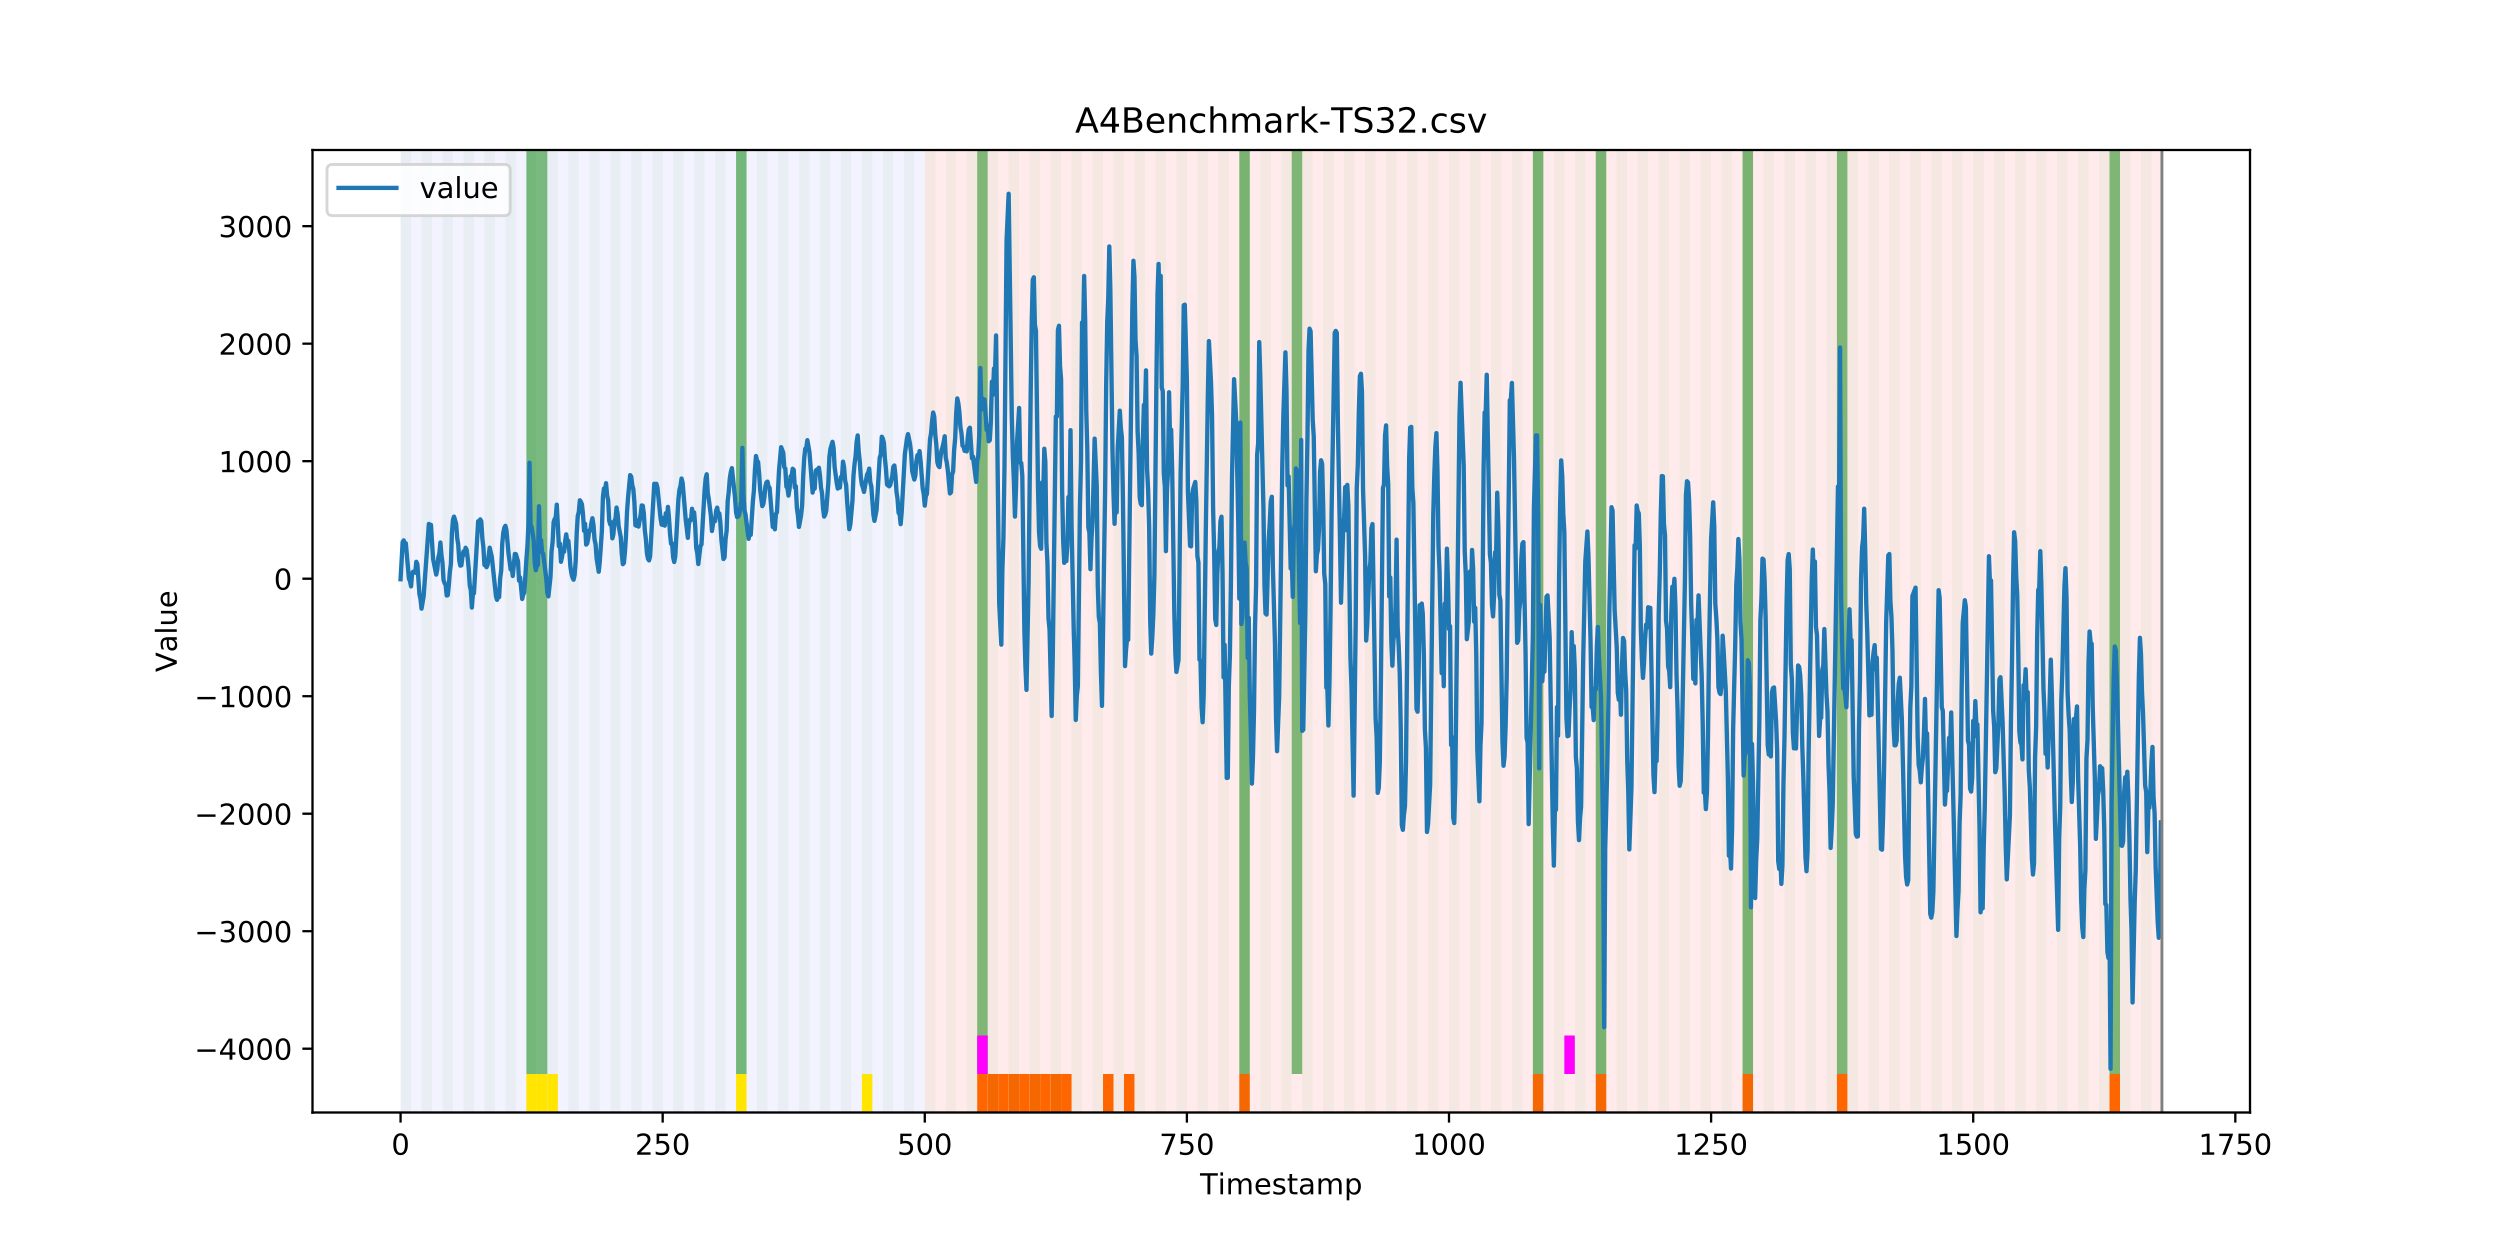 <?xml version="1.0" encoding="utf-8" standalone="no"?>
<!DOCTYPE svg PUBLIC "-//W3C//DTD SVG 1.1//EN"
  "http://www.w3.org/Graphics/SVG/1.1/DTD/svg11.dtd">
<!-- Created with matplotlib (https://matplotlib.org/) -->
<svg height="432pt" version="1.1" viewBox="0 0 864 432" width="864pt" xmlns="http://www.w3.org/2000/svg" xmlns:xlink="http://www.w3.org/1999/xlink">
 <defs>
  <style type="text/css">
*{stroke-linecap:butt;stroke-linejoin:round;}
  </style>
 </defs>
 <g id="figure_1">
  <g id="patch_1">
   <path d="M 0 432 
L 864 432 
L 864 0 
L 0 0 
z
" style="fill:#ffffff;"/>
  </g>
  <g id="axes_1">
   <g id="patch_2">
    <path d="M 108 384.48 
L 777.6 384.48 
L 777.6 51.84 
L 108 51.84 
z
" style="fill:#ffffff;"/>
   </g>
   <g id="patch_3">
    <path clip-path="url(#p98413f1463)" d="M 138.436 384.48 
L 138.436 51.84 
L 319.605 51.84 
L 319.605 384.48 
z
" style="fill:#0000ff;opacity:0.05;"/>
   </g>
   <g id="patch_4">
    <path clip-path="url(#p98413f1463)" d="M 319.605 384.48 
L 319.605 51.84 
L 747.164 51.84 
L 747.164 384.48 
z
" style="fill:#ff0000;opacity:0.08;"/>
   </g>
   <g id="patch_5">
    <path clip-path="url(#p98413f1463)" d="M 138.436 384.48 
L 138.436 51.84 
L 142.06 51.84 
L 142.06 384.48 
z
" style="fill:#008000;opacity:0.04;"/>
   </g>
   <g id="patch_6">
    <path clip-path="url(#p98413f1463)" d="M 145.683 384.48 
L 145.683 51.84 
L 149.306 51.84 
L 149.306 384.48 
z
" style="fill:#008000;opacity:0.04;"/>
   </g>
   <g id="patch_7">
    <path clip-path="url(#p98413f1463)" d="M 152.93 384.48 
L 152.93 51.84 
L 156.553 51.84 
L 156.553 384.48 
z
" style="fill:#008000;opacity:0.04;"/>
   </g>
   <g id="patch_8">
    <path clip-path="url(#p98413f1463)" d="M 337.722 384.48 
L 337.722 371.174 
L 341.345 371.174 
L 341.345 384.48 
z
" style="fill:#ff6600;"/>
   </g>
   <g id="patch_9">
    <path clip-path="url(#p98413f1463)" d="M 160.177 384.48 
L 160.177 51.84 
L 163.8 51.84 
L 163.8 384.48 
z
" style="fill:#008000;opacity:0.04;"/>
   </g>
   <g id="patch_10">
    <path clip-path="url(#p98413f1463)" d="M 341.345 384.48 
L 341.345 371.174 
L 344.969 371.174 
L 344.969 384.48 
z
" style="fill:#ff6600;"/>
   </g>
   <g id="patch_11">
    <path clip-path="url(#p98413f1463)" d="M 344.969 384.48 
L 344.969 371.174 
L 348.592 371.174 
L 348.592 384.48 
z
" style="fill:#ff6600;"/>
   </g>
   <g id="patch_12">
    <path clip-path="url(#p98413f1463)" d="M 167.423 384.48 
L 167.423 51.84 
L 171.047 51.84 
L 171.047 384.48 
z
" style="fill:#008000;opacity:0.04;"/>
   </g>
   <g id="patch_13">
    <path clip-path="url(#p98413f1463)" d="M 348.592 384.48 
L 348.592 371.174 
L 352.216 371.174 
L 352.216 384.48 
z
" style="fill:#ff6600;"/>
   </g>
   <g id="patch_14">
    <path clip-path="url(#p98413f1463)" d="M 352.216 384.48 
L 352.216 371.174 
L 355.839 371.174 
L 355.839 384.48 
z
" style="fill:#ff6600;"/>
   </g>
   <g id="patch_15">
    <path clip-path="url(#p98413f1463)" d="M 174.67 384.48 
L 174.67 51.84 
L 178.294 51.84 
L 178.294 384.48 
z
" style="fill:#008000;opacity:0.04;"/>
   </g>
   <g id="patch_16">
    <path clip-path="url(#p98413f1463)" d="M 355.839 384.48 
L 355.839 371.174 
L 359.462 371.174 
L 359.462 384.48 
z
" style="fill:#ff6600;"/>
   </g>
   <g id="patch_17">
    <path clip-path="url(#p98413f1463)" d="M 359.462 384.48 
L 359.462 371.174 
L 363.086 371.174 
L 363.086 384.48 
z
" style="fill:#ff6600;"/>
   </g>
   <g id="patch_18">
    <path clip-path="url(#p98413f1463)" d="M 181.917 384.48 
L 181.917 51.84 
L 185.54 51.84 
L 185.54 384.48 
z
" style="fill:#008000;opacity:0.04;"/>
   </g>
   <g id="patch_19">
    <path clip-path="url(#p98413f1463)" d="M 181.917 371.174 
L 181.917 51.84 
L 185.54 51.84 
L 185.54 371.174 
z
" style="fill:#008000;opacity:0.5;"/>
   </g>
   <g id="patch_20">
    <path clip-path="url(#p98413f1463)" d="M 181.917 384.48 
L 181.917 371.174 
L 185.54 371.174 
L 185.54 384.48 
z
" style="fill:#ffe500;"/>
   </g>
   <g id="patch_21">
    <path clip-path="url(#p98413f1463)" d="M 363.086 384.48 
L 363.086 371.174 
L 366.709 371.174 
L 366.709 384.48 
z
" style="fill:#ff6600;"/>
   </g>
   <g id="patch_22">
    <path clip-path="url(#p98413f1463)" d="M 185.54 371.174 
L 185.54 51.84 
L 189.164 51.84 
L 189.164 371.174 
z
" style="fill:#008000;opacity:0.5;"/>
   </g>
   <g id="patch_23">
    <path clip-path="url(#p98413f1463)" d="M 185.54 384.48 
L 185.54 371.174 
L 189.164 371.174 
L 189.164 384.48 
z
" style="fill:#ffe500;"/>
   </g>
   <g id="patch_24">
    <path clip-path="url(#p98413f1463)" d="M 366.709 384.48 
L 366.709 371.174 
L 370.332 371.174 
L 370.332 384.48 
z
" style="fill:#ff6600;"/>
   </g>
   <g id="patch_25">
    <path clip-path="url(#p98413f1463)" d="M 189.164 384.48 
L 189.164 51.84 
L 192.787 51.84 
L 192.787 384.48 
z
" style="fill:#008000;opacity:0.04;"/>
   </g>
   <g id="patch_26">
    <path clip-path="url(#p98413f1463)" d="M 189.164 384.48 
L 189.164 371.174 
L 192.787 371.174 
L 192.787 384.48 
z
" style="fill:#ffe500;"/>
   </g>
   <g id="patch_27">
    <path clip-path="url(#p98413f1463)" d="M 196.41 384.48 
L 196.41 51.84 
L 200.034 51.84 
L 200.034 384.48 
z
" style="fill:#008000;opacity:0.04;"/>
   </g>
   <g id="patch_28">
    <path clip-path="url(#p98413f1463)" d="M 381.203 384.48 
L 381.203 371.174 
L 384.826 371.174 
L 384.826 384.48 
z
" style="fill:#ff6600;"/>
   </g>
   <g id="patch_29">
    <path clip-path="url(#p98413f1463)" d="M 203.657 384.48 
L 203.657 51.84 
L 207.281 51.84 
L 207.281 384.48 
z
" style="fill:#008000;opacity:0.04;"/>
   </g>
   <g id="patch_30">
    <path clip-path="url(#p98413f1463)" d="M 388.449 384.48 
L 388.449 371.174 
L 392.073 371.174 
L 392.073 384.48 
z
" style="fill:#ff6600;"/>
   </g>
   <g id="patch_31">
    <path clip-path="url(#p98413f1463)" d="M 210.904 384.48 
L 210.904 51.84 
L 214.527 51.84 
L 214.527 384.48 
z
" style="fill:#008000;opacity:0.04;"/>
   </g>
   <g id="patch_32">
    <path clip-path="url(#p98413f1463)" d="M 218.151 384.48 
L 218.151 51.84 
L 221.774 51.84 
L 221.774 384.48 
z
" style="fill:#008000;opacity:0.04;"/>
   </g>
   <g id="patch_33">
    <path clip-path="url(#p98413f1463)" d="M 225.397 384.48 
L 225.397 51.84 
L 229.021 51.84 
L 229.021 384.48 
z
" style="fill:#008000;opacity:0.04;"/>
   </g>
   <g id="patch_34">
    <path clip-path="url(#p98413f1463)" d="M 232.644 384.48 
L 232.644 51.84 
L 236.268 51.84 
L 236.268 384.48 
z
" style="fill:#008000;opacity:0.04;"/>
   </g>
   <g id="patch_35">
    <path clip-path="url(#p98413f1463)" d="M 239.891 384.48 
L 239.891 51.84 
L 243.514 51.84 
L 243.514 384.48 
z
" style="fill:#008000;opacity:0.04;"/>
   </g>
   <g id="patch_36">
    <path clip-path="url(#p98413f1463)" d="M 247.138 384.48 
L 247.138 51.84 
L 250.761 51.84 
L 250.761 384.48 
z
" style="fill:#008000;opacity:0.04;"/>
   </g>
   <g id="patch_37">
    <path clip-path="url(#p98413f1463)" d="M 428.306 384.48 
L 428.306 371.174 
L 431.93 371.174 
L 431.93 384.48 
z
" style="fill:#ff6600;"/>
   </g>
   <g id="patch_38">
    <path clip-path="url(#p98413f1463)" d="M 254.384 384.48 
L 254.384 51.84 
L 258.008 51.84 
L 258.008 384.48 
z
" style="fill:#008000;opacity:0.04;"/>
   </g>
   <g id="patch_39">
    <path clip-path="url(#p98413f1463)" d="M 254.384 371.174 
L 254.384 51.84 
L 258.008 51.84 
L 258.008 371.174 
z
" style="fill:#008000;opacity:0.5;"/>
   </g>
   <g id="patch_40">
    <path clip-path="url(#p98413f1463)" d="M 254.384 384.48 
L 254.384 371.174 
L 258.008 371.174 
L 258.008 384.48 
z
" style="fill:#ffe500;"/>
   </g>
   <g id="patch_41">
    <path clip-path="url(#p98413f1463)" d="M 261.631 384.48 
L 261.631 51.84 
L 265.255 51.84 
L 265.255 384.48 
z
" style="fill:#008000;opacity:0.04;"/>
   </g>
   <g id="patch_42">
    <path clip-path="url(#p98413f1463)" d="M 268.878 384.48 
L 268.878 51.84 
L 272.501 51.84 
L 272.501 384.48 
z
" style="fill:#008000;opacity:0.04;"/>
   </g>
   <g id="patch_43">
    <path clip-path="url(#p98413f1463)" d="M 276.125 384.48 
L 276.125 51.84 
L 279.748 51.84 
L 279.748 384.48 
z
" style="fill:#008000;opacity:0.04;"/>
   </g>
   <g id="patch_44">
    <path clip-path="url(#p98413f1463)" d="M 283.371 384.48 
L 283.371 51.84 
L 286.995 51.84 
L 286.995 384.48 
z
" style="fill:#008000;opacity:0.04;"/>
   </g>
   <g id="patch_45">
    <path clip-path="url(#p98413f1463)" d="M 290.618 384.48 
L 290.618 51.84 
L 294.242 51.84 
L 294.242 384.48 
z
" style="fill:#008000;opacity:0.04;"/>
   </g>
   <g id="patch_46">
    <path clip-path="url(#p98413f1463)" d="M 297.865 384.48 
L 297.865 51.84 
L 301.488 51.84 
L 301.488 384.48 
z
" style="fill:#008000;opacity:0.04;"/>
   </g>
   <g id="patch_47">
    <path clip-path="url(#p98413f1463)" d="M 297.865 384.48 
L 297.865 371.174 
L 301.488 371.174 
L 301.488 384.48 
z
" style="fill:#ffe500;"/>
   </g>
   <g id="patch_48">
    <path clip-path="url(#p98413f1463)" d="M 305.112 384.48 
L 305.112 51.84 
L 308.735 51.84 
L 308.735 384.48 
z
" style="fill:#008000;opacity:0.04;"/>
   </g>
   <g id="patch_49">
    <path clip-path="url(#p98413f1463)" d="M 312.358 384.48 
L 312.358 51.84 
L 315.982 51.84 
L 315.982 384.48 
z
" style="fill:#008000;opacity:0.04;"/>
   </g>
   <g id="patch_50">
    <path clip-path="url(#p98413f1463)" d="M 319.605 384.48 
L 319.605 51.84 
L 323.229 51.84 
L 323.229 384.48 
z
" style="fill:#008000;opacity:0.04;"/>
   </g>
   <g id="patch_51">
    <path clip-path="url(#p98413f1463)" d="M 326.852 384.48 
L 326.852 51.84 
L 330.475 51.84 
L 330.475 384.48 
z
" style="fill:#008000;opacity:0.04;"/>
   </g>
   <g id="patch_52">
    <path clip-path="url(#p98413f1463)" d="M 334.099 384.48 
L 334.099 51.84 
L 337.722 51.84 
L 337.722 384.48 
z
" style="fill:#008000;opacity:0.04;"/>
   </g>
   <g id="patch_53">
    <path clip-path="url(#p98413f1463)" d="M 337.722 371.174 
L 337.722 51.84 
L 341.345 51.84 
L 341.345 371.174 
z
" style="fill:#008000;opacity:0.5;"/>
   </g>
   <g id="patch_54">
    <path clip-path="url(#p98413f1463)" d="M 337.722 371.174 
L 337.722 357.869 
L 341.345 357.869 
L 341.345 371.174 
z
" style="fill:#ff00ff;"/>
   </g>
   <g id="patch_55">
    <path clip-path="url(#p98413f1463)" d="M 341.345 384.48 
L 341.345 51.84 
L 344.969 51.84 
L 344.969 384.48 
z
" style="fill:#008000;opacity:0.04;"/>
   </g>
   <g id="patch_56">
    <path clip-path="url(#p98413f1463)" d="M 348.592 384.48 
L 348.592 51.84 
L 352.216 51.84 
L 352.216 384.48 
z
" style="fill:#008000;opacity:0.04;"/>
   </g>
   <g id="patch_57">
    <path clip-path="url(#p98413f1463)" d="M 529.761 384.48 
L 529.761 371.174 
L 533.384 371.174 
L 533.384 384.48 
z
" style="fill:#ff6600;"/>
   </g>
   <g id="patch_58">
    <path clip-path="url(#p98413f1463)" d="M 355.839 384.48 
L 355.839 51.84 
L 359.462 51.84 
L 359.462 384.48 
z
" style="fill:#008000;opacity:0.04;"/>
   </g>
   <g id="patch_59">
    <path clip-path="url(#p98413f1463)" d="M 363.086 384.48 
L 363.086 51.84 
L 366.709 51.84 
L 366.709 384.48 
z
" style="fill:#008000;opacity:0.04;"/>
   </g>
   <g id="patch_60">
    <path clip-path="url(#p98413f1463)" d="M 370.332 384.48 
L 370.332 51.84 
L 373.956 51.84 
L 373.956 384.48 
z
" style="fill:#008000;opacity:0.04;"/>
   </g>
   <g id="patch_61">
    <path clip-path="url(#p98413f1463)" d="M 551.501 384.48 
L 551.501 371.174 
L 555.125 371.174 
L 555.125 384.48 
z
" style="fill:#ff6600;"/>
   </g>
   <g id="patch_62">
    <path clip-path="url(#p98413f1463)" d="M 377.579 384.48 
L 377.579 51.84 
L 381.203 51.84 
L 381.203 384.48 
z
" style="fill:#008000;opacity:0.04;"/>
   </g>
   <g id="patch_63">
    <path clip-path="url(#p98413f1463)" d="M 384.826 384.48 
L 384.826 51.84 
L 388.449 51.84 
L 388.449 384.48 
z
" style="fill:#008000;opacity:0.04;"/>
   </g>
   <g id="patch_64">
    <path clip-path="url(#p98413f1463)" d="M 392.073 384.48 
L 392.073 51.84 
L 395.696 51.84 
L 395.696 384.48 
z
" style="fill:#008000;opacity:0.04;"/>
   </g>
   <g id="patch_65">
    <path clip-path="url(#p98413f1463)" d="M 399.319 384.48 
L 399.319 51.84 
L 402.943 51.84 
L 402.943 384.48 
z
" style="fill:#008000;opacity:0.04;"/>
   </g>
   <g id="patch_66">
    <path clip-path="url(#p98413f1463)" d="M 406.566 384.48 
L 406.566 51.84 
L 410.19 51.84 
L 410.19 384.48 
z
" style="fill:#008000;opacity:0.04;"/>
   </g>
   <g id="patch_67">
    <path clip-path="url(#p98413f1463)" d="M 413.813 384.48 
L 413.813 51.84 
L 417.436 51.84 
L 417.436 384.48 
z
" style="fill:#008000;opacity:0.04;"/>
   </g>
   <g id="patch_68">
    <path clip-path="url(#p98413f1463)" d="M 421.06 384.48 
L 421.06 51.84 
L 424.683 51.84 
L 424.683 384.48 
z
" style="fill:#008000;opacity:0.04;"/>
   </g>
   <g id="patch_69">
    <path clip-path="url(#p98413f1463)" d="M 602.229 384.48 
L 602.229 371.174 
L 605.852 371.174 
L 605.852 384.48 
z
" style="fill:#ff6600;"/>
   </g>
   <g id="patch_70">
    <path clip-path="url(#p98413f1463)" d="M 428.306 384.48 
L 428.306 51.84 
L 431.93 51.84 
L 431.93 384.48 
z
" style="fill:#008000;opacity:0.04;"/>
   </g>
   <g id="patch_71">
    <path clip-path="url(#p98413f1463)" d="M 428.306 371.174 
L 428.306 51.84 
L 431.93 51.84 
L 431.93 371.174 
z
" style="fill:#008000;opacity:0.5;"/>
   </g>
   <g id="patch_72">
    <path clip-path="url(#p98413f1463)" d="M 435.553 384.48 
L 435.553 51.84 
L 439.177 51.84 
L 439.177 384.48 
z
" style="fill:#008000;opacity:0.04;"/>
   </g>
   <g id="patch_73">
    <path clip-path="url(#p98413f1463)" d="M 442.8 384.48 
L 442.8 51.84 
L 446.423 51.84 
L 446.423 384.48 
z
" style="fill:#008000;opacity:0.04;"/>
   </g>
   <g id="patch_74">
    <path clip-path="url(#p98413f1463)" d="M 446.423 371.174 
L 446.423 51.84 
L 450.047 51.84 
L 450.047 371.174 
z
" style="fill:#008000;opacity:0.5;"/>
   </g>
   <g id="patch_75">
    <path clip-path="url(#p98413f1463)" d="M 450.047 384.48 
L 450.047 51.84 
L 453.67 51.84 
L 453.67 384.48 
z
" style="fill:#008000;opacity:0.04;"/>
   </g>
   <g id="patch_76">
    <path clip-path="url(#p98413f1463)" d="M 634.839 384.48 
L 634.839 371.174 
L 638.462 371.174 
L 638.462 384.48 
z
" style="fill:#ff6600;"/>
   </g>
   <g id="patch_77">
    <path clip-path="url(#p98413f1463)" d="M 457.294 384.48 
L 457.294 51.84 
L 460.917 51.84 
L 460.917 384.48 
z
" style="fill:#008000;opacity:0.04;"/>
   </g>
   <g id="patch_78">
    <path clip-path="url(#p98413f1463)" d="M 464.54 384.48 
L 464.54 51.84 
L 468.164 51.84 
L 468.164 384.48 
z
" style="fill:#008000;opacity:0.04;"/>
   </g>
   <g id="patch_79">
    <path clip-path="url(#p98413f1463)" d="M 471.787 384.48 
L 471.787 51.84 
L 475.41 51.84 
L 475.41 384.48 
z
" style="fill:#008000;opacity:0.04;"/>
   </g>
   <g id="patch_80">
    <path clip-path="url(#p98413f1463)" d="M 479.034 384.48 
L 479.034 51.84 
L 482.657 51.84 
L 482.657 384.48 
z
" style="fill:#008000;opacity:0.04;"/>
   </g>
   <g id="patch_81">
    <path clip-path="url(#p98413f1463)" d="M 486.281 384.48 
L 486.281 51.84 
L 489.904 51.84 
L 489.904 384.48 
z
" style="fill:#008000;opacity:0.04;"/>
   </g>
   <g id="patch_82">
    <path clip-path="url(#p98413f1463)" d="M 493.527 384.48 
L 493.527 51.84 
L 497.151 51.84 
L 497.151 384.48 
z
" style="fill:#008000;opacity:0.04;"/>
   </g>
   <g id="patch_83">
    <path clip-path="url(#p98413f1463)" d="M 500.774 384.48 
L 500.774 51.84 
L 504.397 51.84 
L 504.397 384.48 
z
" style="fill:#008000;opacity:0.04;"/>
   </g>
   <g id="patch_84">
    <path clip-path="url(#p98413f1463)" d="M 508.021 384.48 
L 508.021 51.84 
L 511.644 51.84 
L 511.644 384.48 
z
" style="fill:#008000;opacity:0.04;"/>
   </g>
   <g id="patch_85">
    <path clip-path="url(#p98413f1463)" d="M 515.268 384.48 
L 515.268 51.84 
L 518.891 51.84 
L 518.891 384.48 
z
" style="fill:#008000;opacity:0.04;"/>
   </g>
   <g id="patch_86">
    <path clip-path="url(#p98413f1463)" d="M 522.514 384.48 
L 522.514 51.84 
L 526.138 51.84 
L 526.138 384.48 
z
" style="fill:#008000;opacity:0.04;"/>
   </g>
   <g id="patch_87">
    <path clip-path="url(#p98413f1463)" d="M 529.761 384.48 
L 529.761 51.84 
L 533.384 51.84 
L 533.384 384.48 
z
" style="fill:#008000;opacity:0.04;"/>
   </g>
   <g id="patch_88">
    <path clip-path="url(#p98413f1463)" d="M 529.761 371.174 
L 529.761 51.84 
L 533.384 51.84 
L 533.384 371.174 
z
" style="fill:#008000;opacity:0.5;"/>
   </g>
   <g id="patch_89">
    <path clip-path="url(#p98413f1463)" d="M 537.008 384.48 
L 537.008 51.84 
L 540.631 51.84 
L 540.631 384.48 
z
" style="fill:#008000;opacity:0.04;"/>
   </g>
   <g id="patch_90">
    <path clip-path="url(#p98413f1463)" d="M 540.631 371.174 
L 540.631 357.869 
L 544.255 357.869 
L 544.255 371.174 
z
" style="fill:#ff00ff;"/>
   </g>
   <g id="patch_91">
    <path clip-path="url(#p98413f1463)" d="M 544.255 384.48 
L 544.255 51.84 
L 547.878 51.84 
L 547.878 384.48 
z
" style="fill:#008000;opacity:0.04;"/>
   </g>
   <g id="patch_92">
    <path clip-path="url(#p98413f1463)" d="M 729.047 384.48 
L 729.047 371.174 
L 732.67 371.174 
L 732.67 384.48 
z
" style="fill:#ff6600;"/>
   </g>
   <g id="patch_93">
    <path clip-path="url(#p98413f1463)" d="M 551.501 384.48 
L 551.501 51.84 
L 555.125 51.84 
L 555.125 384.48 
z
" style="fill:#008000;opacity:0.04;"/>
   </g>
   <g id="patch_94">
    <path clip-path="url(#p98413f1463)" d="M 551.501 371.174 
L 551.501 51.84 
L 555.125 51.84 
L 555.125 371.174 
z
" style="fill:#008000;opacity:0.5;"/>
   </g>
   <g id="patch_95">
    <path clip-path="url(#p98413f1463)" d="M 558.748 384.48 
L 558.748 51.84 
L 562.371 51.84 
L 562.371 384.48 
z
" style="fill:#008000;opacity:0.04;"/>
   </g>
   <g id="patch_96">
    <path clip-path="url(#p98413f1463)" d="M 565.995 384.48 
L 565.995 51.84 
L 569.618 51.84 
L 569.618 384.48 
z
" style="fill:#008000;opacity:0.04;"/>
   </g>
   <g id="patch_97">
    <path clip-path="url(#p98413f1463)" d="M 573.242 384.48 
L 573.242 51.84 
L 576.865 51.84 
L 576.865 384.48 
z
" style="fill:#008000;opacity:0.04;"/>
   </g>
   <g id="patch_98">
    <path clip-path="url(#p98413f1463)" d="M 580.488 384.48 
L 580.488 51.84 
L 584.112 51.84 
L 584.112 384.48 
z
" style="fill:#008000;opacity:0.04;"/>
   </g>
   <g id="patch_99">
    <path clip-path="url(#p98413f1463)" d="M 587.735 384.48 
L 587.735 51.84 
L 591.358 51.84 
L 591.358 384.48 
z
" style="fill:#008000;opacity:0.04;"/>
   </g>
   <g id="patch_100">
    <path clip-path="url(#p98413f1463)" d="M 594.982 384.48 
L 594.982 51.84 
L 598.605 51.84 
L 598.605 384.48 
z
" style="fill:#008000;opacity:0.04;"/>
   </g>
   <g id="patch_101">
    <path clip-path="url(#p98413f1463)" d="M 602.229 384.48 
L 602.229 51.84 
L 605.852 51.84 
L 605.852 384.48 
z
" style="fill:#008000;opacity:0.04;"/>
   </g>
   <g id="patch_102">
    <path clip-path="url(#p98413f1463)" d="M 602.229 371.174 
L 602.229 51.84 
L 605.852 51.84 
L 605.852 371.174 
z
" style="fill:#008000;opacity:0.5;"/>
   </g>
   <g id="patch_103">
    <path clip-path="url(#p98413f1463)" d="M 609.475 384.48 
L 609.475 51.84 
L 613.099 51.84 
L 613.099 384.48 
z
" style="fill:#008000;opacity:0.04;"/>
   </g>
   <g id="patch_104">
    <path clip-path="url(#p98413f1463)" d="M 616.722 384.48 
L 616.722 51.84 
L 620.345 51.84 
L 620.345 384.48 
z
" style="fill:#008000;opacity:0.04;"/>
   </g>
   <g id="patch_105">
    <path clip-path="url(#p98413f1463)" d="M 623.969 384.48 
L 623.969 51.84 
L 627.592 51.84 
L 627.592 384.48 
z
" style="fill:#008000;opacity:0.04;"/>
   </g>
   <g id="patch_106">
    <path clip-path="url(#p98413f1463)" d="M 631.216 384.48 
L 631.216 51.84 
L 634.839 51.84 
L 634.839 384.48 
z
" style="fill:#008000;opacity:0.04;"/>
   </g>
   <g id="patch_107">
    <path clip-path="url(#p98413f1463)" d="M 634.839 371.174 
L 634.839 51.84 
L 638.462 51.84 
L 638.462 371.174 
z
" style="fill:#008000;opacity:0.5;"/>
   </g>
   <g id="patch_108">
    <path clip-path="url(#p98413f1463)" d="M 638.462 384.48 
L 638.462 51.84 
L 642.086 51.84 
L 642.086 384.48 
z
" style="fill:#008000;opacity:0.04;"/>
   </g>
   <g id="patch_109">
    <path clip-path="url(#p98413f1463)" d="M 645.709 384.48 
L 645.709 51.84 
L 649.332 51.84 
L 649.332 384.48 
z
" style="fill:#008000;opacity:0.04;"/>
   </g>
   <g id="patch_110">
    <path clip-path="url(#p98413f1463)" d="M 652.956 384.48 
L 652.956 51.84 
L 656.579 51.84 
L 656.579 384.48 
z
" style="fill:#008000;opacity:0.04;"/>
   </g>
   <g id="patch_111">
    <path clip-path="url(#p98413f1463)" d="M 660.203 384.48 
L 660.203 51.84 
L 663.826 51.84 
L 663.826 384.48 
z
" style="fill:#008000;opacity:0.04;"/>
   </g>
   <g id="patch_112">
    <path clip-path="url(#p98413f1463)" d="M 667.449 384.48 
L 667.449 51.84 
L 671.073 51.84 
L 671.073 384.48 
z
" style="fill:#008000;opacity:0.04;"/>
   </g>
   <g id="patch_113">
    <path clip-path="url(#p98413f1463)" d="M 674.696 384.48 
L 674.696 51.84 
L 678.319 51.84 
L 678.319 384.48 
z
" style="fill:#008000;opacity:0.04;"/>
   </g>
   <g id="patch_114">
    <path clip-path="url(#p98413f1463)" d="M 681.943 384.48 
L 681.943 51.84 
L 685.566 51.84 
L 685.566 384.48 
z
" style="fill:#008000;opacity:0.04;"/>
   </g>
   <g id="patch_115">
    <path clip-path="url(#p98413f1463)" d="M 689.19 384.48 
L 689.19 51.84 
L 692.813 51.84 
L 692.813 384.48 
z
" style="fill:#008000;opacity:0.04;"/>
   </g>
   <g id="patch_116">
    <path clip-path="url(#p98413f1463)" d="M 696.436 384.48 
L 696.436 51.84 
L 700.06 51.84 
L 700.06 384.48 
z
" style="fill:#008000;opacity:0.04;"/>
   </g>
   <g id="patch_117">
    <path clip-path="url(#p98413f1463)" d="M 703.683 384.48 
L 703.683 51.84 
L 707.306 51.84 
L 707.306 384.48 
z
" style="fill:#008000;opacity:0.04;"/>
   </g>
   <g id="patch_118">
    <path clip-path="url(#p98413f1463)" d="M 710.93 384.48 
L 710.93 51.84 
L 714.553 51.84 
L 714.553 384.48 
z
" style="fill:#008000;opacity:0.04;"/>
   </g>
   <g id="patch_119">
    <path clip-path="url(#p98413f1463)" d="M 718.177 384.48 
L 718.177 51.84 
L 721.8 51.84 
L 721.8 384.48 
z
" style="fill:#008000;opacity:0.04;"/>
   </g>
   <g id="patch_120">
    <path clip-path="url(#p98413f1463)" d="M 725.423 384.48 
L 725.423 51.84 
L 729.047 51.84 
L 729.047 384.48 
z
" style="fill:#008000;opacity:0.04;"/>
   </g>
   <g id="patch_121">
    <path clip-path="url(#p98413f1463)" d="M 729.047 371.174 
L 729.047 51.84 
L 732.67 51.84 
L 732.67 371.174 
z
" style="fill:#008000;opacity:0.5;"/>
   </g>
   <g id="patch_122">
    <path clip-path="url(#p98413f1463)" d="M 732.67 384.48 
L 732.67 51.84 
L 736.294 51.84 
L 736.294 384.48 
z
" style="fill:#008000;opacity:0.04;"/>
   </g>
   <g id="patch_123">
    <path clip-path="url(#p98413f1463)" d="M 739.917 384.48 
L 739.917 51.84 
L 743.54 51.84 
L 743.54 384.48 
z
" style="fill:#008000;opacity:0.04;"/>
   </g>
   <g id="matplotlib.axis_1">
    <g id="xtick_1">
     <g id="line2d_1">
      <defs>
       <path d="M 0 0 
L 0 3.5 
" id="ma6e2769bc6" style="stroke:#000000;stroke-width:0.8;"/>
      </defs>
      <g>
       <use style="stroke:#000000;stroke-width:0.8;" x="138.436" xlink:href="#ma6e2769bc6" y="384.48"/>
      </g>
     </g>
     <g id="text_1">
      <!-- 0 -->
      <defs>
       <path d="M 31.781 66.406 
Q 24.172 66.406 20.328 58.906 
Q 16.5 51.422 16.5 36.375 
Q 16.5 21.391 20.328 13.891 
Q 24.172 6.391 31.781 6.391 
Q 39.453 6.391 43.281 13.891 
Q 47.125 21.391 47.125 36.375 
Q 47.125 51.422 43.281 58.906 
Q 39.453 66.406 31.781 66.406 
z
M 31.781 74.219 
Q 44.047 74.219 50.516 64.516 
Q 56.984 54.828 56.984 36.375 
Q 56.984 17.969 50.516 8.266 
Q 44.047 -1.422 31.781 -1.422 
Q 19.531 -1.422 13.062 8.266 
Q 6.594 17.969 6.594 36.375 
Q 6.594 54.828 13.062 64.516 
Q 19.531 74.219 31.781 74.219 
z
" id="DejaVuSans-48"/>
      </defs>
      <g transform="translate(135.255 399.078)scale(0.1 -0.1)">
       <use xlink:href="#DejaVuSans-48"/>
      </g>
     </g>
    </g>
    <g id="xtick_2">
     <g id="line2d_2">
      <g>
       <use style="stroke:#000000;stroke-width:0.8;" x="229.021" xlink:href="#ma6e2769bc6" y="384.48"/>
      </g>
     </g>
     <g id="text_2">
      <!-- 250 -->
      <defs>
       <path d="M 19.188 8.297 
L 53.609 8.297 
L 53.609 0 
L 7.328 0 
L 7.328 8.297 
Q 12.938 14.109 22.625 23.891 
Q 32.328 33.688 34.812 36.531 
Q 39.547 41.844 41.422 45.531 
Q 43.312 49.219 43.312 52.781 
Q 43.312 58.594 39.234 62.25 
Q 35.156 65.922 28.609 65.922 
Q 23.969 65.922 18.812 64.312 
Q 13.672 62.703 7.812 59.422 
L 7.812 69.391 
Q 13.766 71.781 18.938 73 
Q 24.125 74.219 28.422 74.219 
Q 39.75 74.219 46.484 68.547 
Q 53.219 62.891 53.219 53.422 
Q 53.219 48.922 51.531 44.891 
Q 49.859 40.875 45.406 35.406 
Q 44.188 33.984 37.641 27.219 
Q 31.109 20.453 19.188 8.297 
z
" id="DejaVuSans-50"/>
       <path d="M 10.797 72.906 
L 49.516 72.906 
L 49.516 64.594 
L 19.828 64.594 
L 19.828 46.734 
Q 21.969 47.469 24.109 47.828 
Q 26.266 48.188 28.422 48.188 
Q 40.625 48.188 47.75 41.5 
Q 54.891 34.812 54.891 23.391 
Q 54.891 11.625 47.562 5.094 
Q 40.234 -1.422 26.906 -1.422 
Q 22.312 -1.422 17.547 -0.641 
Q 12.797 0.141 7.719 1.703 
L 7.719 11.625 
Q 12.109 9.234 16.797 8.062 
Q 21.484 6.891 26.703 6.891 
Q 35.156 6.891 40.078 11.328 
Q 45.016 15.766 45.016 23.391 
Q 45.016 31 40.078 35.438 
Q 35.156 39.891 26.703 39.891 
Q 22.75 39.891 18.812 39.016 
Q 14.891 38.141 10.797 36.281 
z
" id="DejaVuSans-53"/>
      </defs>
      <g transform="translate(219.477 399.078)scale(0.1 -0.1)">
       <use xlink:href="#DejaVuSans-50"/>
       <use x="63.623" xlink:href="#DejaVuSans-53"/>
       <use x="127.246" xlink:href="#DejaVuSans-48"/>
      </g>
     </g>
    </g>
    <g id="xtick_3">
     <g id="line2d_3">
      <g>
       <use style="stroke:#000000;stroke-width:0.8;" x="319.605" xlink:href="#ma6e2769bc6" y="384.48"/>
      </g>
     </g>
     <g id="text_3">
      <!-- 500 -->
      <g transform="translate(310.061 399.078)scale(0.1 -0.1)">
       <use xlink:href="#DejaVuSans-53"/>
       <use x="63.623" xlink:href="#DejaVuSans-48"/>
       <use x="127.246" xlink:href="#DejaVuSans-48"/>
      </g>
     </g>
    </g>
    <g id="xtick_4">
     <g id="line2d_4">
      <g>
       <use style="stroke:#000000;stroke-width:0.8;" x="410.19" xlink:href="#ma6e2769bc6" y="384.48"/>
      </g>
     </g>
     <g id="text_4">
      <!-- 750 -->
      <defs>
       <path d="M 8.203 72.906 
L 55.078 72.906 
L 55.078 68.703 
L 28.609 0 
L 18.312 0 
L 43.219 64.594 
L 8.203 64.594 
z
" id="DejaVuSans-55"/>
      </defs>
      <g transform="translate(400.646 399.078)scale(0.1 -0.1)">
       <use xlink:href="#DejaVuSans-55"/>
       <use x="63.623" xlink:href="#DejaVuSans-53"/>
       <use x="127.246" xlink:href="#DejaVuSans-48"/>
      </g>
     </g>
    </g>
    <g id="xtick_5">
     <g id="line2d_5">
      <g>
       <use style="stroke:#000000;stroke-width:0.8;" x="500.774" xlink:href="#ma6e2769bc6" y="384.48"/>
      </g>
     </g>
     <g id="text_5">
      <!-- 1000 -->
      <defs>
       <path d="M 12.406 8.297 
L 28.516 8.297 
L 28.516 63.922 
L 10.984 60.406 
L 10.984 69.391 
L 28.422 72.906 
L 38.281 72.906 
L 38.281 8.297 
L 54.391 8.297 
L 54.391 0 
L 12.406 0 
z
" id="DejaVuSans-49"/>
      </defs>
      <g transform="translate(488.049 399.078)scale(0.1 -0.1)">
       <use xlink:href="#DejaVuSans-49"/>
       <use x="63.623" xlink:href="#DejaVuSans-48"/>
       <use x="127.246" xlink:href="#DejaVuSans-48"/>
       <use x="190.869" xlink:href="#DejaVuSans-48"/>
      </g>
     </g>
    </g>
    <g id="xtick_6">
     <g id="line2d_6">
      <g>
       <use style="stroke:#000000;stroke-width:0.8;" x="591.358" xlink:href="#ma6e2769bc6" y="384.48"/>
      </g>
     </g>
     <g id="text_6">
      <!-- 1250 -->
      <g transform="translate(578.633 399.078)scale(0.1 -0.1)">
       <use xlink:href="#DejaVuSans-49"/>
       <use x="63.623" xlink:href="#DejaVuSans-50"/>
       <use x="127.246" xlink:href="#DejaVuSans-53"/>
       <use x="190.869" xlink:href="#DejaVuSans-48"/>
      </g>
     </g>
    </g>
    <g id="xtick_7">
     <g id="line2d_7">
      <g>
       <use style="stroke:#000000;stroke-width:0.8;" x="681.943" xlink:href="#ma6e2769bc6" y="384.48"/>
      </g>
     </g>
     <g id="text_7">
      <!-- 1500 -->
      <g transform="translate(669.218 399.078)scale(0.1 -0.1)">
       <use xlink:href="#DejaVuSans-49"/>
       <use x="63.623" xlink:href="#DejaVuSans-53"/>
       <use x="127.246" xlink:href="#DejaVuSans-48"/>
       <use x="190.869" xlink:href="#DejaVuSans-48"/>
      </g>
     </g>
    </g>
    <g id="xtick_8">
     <g id="line2d_8">
      <g>
       <use style="stroke:#000000;stroke-width:0.8;" x="772.527" xlink:href="#ma6e2769bc6" y="384.48"/>
      </g>
     </g>
     <g id="text_8">
      <!-- 1750 -->
      <g transform="translate(759.802 399.078)scale(0.1 -0.1)">
       <use xlink:href="#DejaVuSans-49"/>
       <use x="63.623" xlink:href="#DejaVuSans-55"/>
       <use x="127.246" xlink:href="#DejaVuSans-53"/>
       <use x="190.869" xlink:href="#DejaVuSans-48"/>
      </g>
     </g>
    </g>
    <g id="text_9">
     <!-- Timestamp -->
     <defs>
      <path d="M -0.297 72.906 
L 61.375 72.906 
L 61.375 64.594 
L 35.5 64.594 
L 35.5 0 
L 25.594 0 
L 25.594 64.594 
L -0.297 64.594 
z
" id="DejaVuSans-84"/>
      <path d="M 9.422 54.688 
L 18.406 54.688 
L 18.406 0 
L 9.422 0 
z
M 9.422 75.984 
L 18.406 75.984 
L 18.406 64.594 
L 9.422 64.594 
z
" id="DejaVuSans-105"/>
      <path d="M 52 44.188 
Q 55.375 50.25 60.062 53.125 
Q 64.75 56 71.094 56 
Q 79.641 56 84.281 50.016 
Q 88.922 44.047 88.922 33.016 
L 88.922 0 
L 79.891 0 
L 79.891 32.719 
Q 79.891 40.578 77.094 44.375 
Q 74.312 48.188 68.609 48.188 
Q 61.625 48.188 57.562 43.547 
Q 53.516 38.922 53.516 30.906 
L 53.516 0 
L 44.484 0 
L 44.484 32.719 
Q 44.484 40.625 41.703 44.406 
Q 38.922 48.188 33.109 48.188 
Q 26.219 48.188 22.156 43.531 
Q 18.109 38.875 18.109 30.906 
L 18.109 0 
L 9.078 0 
L 9.078 54.688 
L 18.109 54.688 
L 18.109 46.188 
Q 21.188 51.219 25.484 53.609 
Q 29.781 56 35.688 56 
Q 41.656 56 45.828 52.969 
Q 50 49.953 52 44.188 
z
" id="DejaVuSans-109"/>
      <path d="M 56.203 29.594 
L 56.203 25.203 
L 14.891 25.203 
Q 15.484 15.922 20.484 11.062 
Q 25.484 6.203 34.422 6.203 
Q 39.594 6.203 44.453 7.469 
Q 49.312 8.734 54.109 11.281 
L 54.109 2.781 
Q 49.266 0.734 44.188 -0.344 
Q 39.109 -1.422 33.891 -1.422 
Q 20.797 -1.422 13.156 6.188 
Q 5.516 13.812 5.516 26.812 
Q 5.516 40.234 12.766 48.109 
Q 20.016 56 32.328 56 
Q 43.359 56 49.781 48.891 
Q 56.203 41.797 56.203 29.594 
z
M 47.219 32.234 
Q 47.125 39.594 43.094 43.984 
Q 39.062 48.391 32.422 48.391 
Q 24.906 48.391 20.391 44.141 
Q 15.875 39.891 15.188 32.172 
z
" id="DejaVuSans-101"/>
      <path d="M 44.281 53.078 
L 44.281 44.578 
Q 40.484 46.531 36.375 47.5 
Q 32.281 48.484 27.875 48.484 
Q 21.188 48.484 17.844 46.438 
Q 14.5 44.391 14.5 40.281 
Q 14.5 37.156 16.891 35.375 
Q 19.281 33.594 26.516 31.984 
L 29.594 31.297 
Q 39.156 29.25 43.188 25.516 
Q 47.219 21.781 47.219 15.094 
Q 47.219 7.469 41.188 3.016 
Q 35.156 -1.422 24.609 -1.422 
Q 20.219 -1.422 15.453 -0.562 
Q 10.688 0.297 5.422 2 
L 5.422 11.281 
Q 10.406 8.688 15.234 7.391 
Q 20.062 6.109 24.812 6.109 
Q 31.156 6.109 34.562 8.281 
Q 37.984 10.453 37.984 14.406 
Q 37.984 18.062 35.516 20.016 
Q 33.062 21.969 24.703 23.781 
L 21.578 24.516 
Q 13.234 26.266 9.516 29.906 
Q 5.812 33.547 5.812 39.891 
Q 5.812 47.609 11.281 51.797 
Q 16.75 56 26.812 56 
Q 31.781 56 36.172 55.266 
Q 40.578 54.547 44.281 53.078 
z
" id="DejaVuSans-115"/>
      <path d="M 18.312 70.219 
L 18.312 54.688 
L 36.812 54.688 
L 36.812 47.703 
L 18.312 47.703 
L 18.312 18.016 
Q 18.312 11.328 20.141 9.422 
Q 21.969 7.516 27.594 7.516 
L 36.812 7.516 
L 36.812 0 
L 27.594 0 
Q 17.188 0 13.234 3.875 
Q 9.281 7.766 9.281 18.016 
L 9.281 47.703 
L 2.688 47.703 
L 2.688 54.688 
L 9.281 54.688 
L 9.281 70.219 
z
" id="DejaVuSans-116"/>
      <path d="M 34.281 27.484 
Q 23.391 27.484 19.188 25 
Q 14.984 22.516 14.984 16.5 
Q 14.984 11.719 18.141 8.906 
Q 21.297 6.109 26.703 6.109 
Q 34.188 6.109 38.703 11.406 
Q 43.219 16.703 43.219 25.484 
L 43.219 27.484 
z
M 52.203 31.203 
L 52.203 0 
L 43.219 0 
L 43.219 8.297 
Q 40.141 3.328 35.547 0.953 
Q 30.953 -1.422 24.312 -1.422 
Q 15.922 -1.422 10.953 3.297 
Q 6 8.016 6 15.922 
Q 6 25.141 12.172 29.828 
Q 18.359 34.516 30.609 34.516 
L 43.219 34.516 
L 43.219 35.406 
Q 43.219 41.609 39.141 45 
Q 35.062 48.391 27.688 48.391 
Q 23 48.391 18.547 47.266 
Q 14.109 46.141 10.016 43.891 
L 10.016 52.203 
Q 14.938 54.109 19.578 55.047 
Q 24.219 56 28.609 56 
Q 40.484 56 46.344 49.844 
Q 52.203 43.703 52.203 31.203 
z
" id="DejaVuSans-97"/>
      <path d="M 18.109 8.203 
L 18.109 -20.797 
L 9.078 -20.797 
L 9.078 54.688 
L 18.109 54.688 
L 18.109 46.391 
Q 20.953 51.266 25.266 53.625 
Q 29.594 56 35.594 56 
Q 45.562 56 51.781 48.094 
Q 58.016 40.188 58.016 27.297 
Q 58.016 14.406 51.781 6.484 
Q 45.562 -1.422 35.594 -1.422 
Q 29.594 -1.422 25.266 0.953 
Q 20.953 3.328 18.109 8.203 
z
M 48.688 27.297 
Q 48.688 37.203 44.609 42.844 
Q 40.531 48.484 33.406 48.484 
Q 26.266 48.484 22.188 42.844 
Q 18.109 37.203 18.109 27.297 
Q 18.109 17.391 22.188 11.75 
Q 26.266 6.109 33.406 6.109 
Q 40.531 6.109 44.609 11.75 
Q 48.688 17.391 48.688 27.297 
z
" id="DejaVuSans-112"/>
     </defs>
     <g transform="translate(414.739 412.757)scale(0.1 -0.1)">
      <use xlink:href="#DejaVuSans-84"/>
      <use x="61.037" xlink:href="#DejaVuSans-105"/>
      <use x="88.82" xlink:href="#DejaVuSans-109"/>
      <use x="186.232" xlink:href="#DejaVuSans-101"/>
      <use x="247.756" xlink:href="#DejaVuSans-115"/>
      <use x="299.855" xlink:href="#DejaVuSans-116"/>
      <use x="339.064" xlink:href="#DejaVuSans-97"/>
      <use x="400.344" xlink:href="#DejaVuSans-109"/>
      <use x="497.756" xlink:href="#DejaVuSans-112"/>
     </g>
    </g>
   </g>
   <g id="matplotlib.axis_2">
    <g id="ytick_1">
     <g id="line2d_9">
      <defs>
       <path d="M 0 0 
L -3.5 0 
" id="m7a3d9916be" style="stroke:#000000;stroke-width:0.8;"/>
      </defs>
      <g>
       <use style="stroke:#000000;stroke-width:0.8;" x="108" xlink:href="#m7a3d9916be" y="362.432"/>
      </g>
     </g>
     <g id="text_10">
      <!-- −4000 -->
      <defs>
       <path d="M 10.594 35.5 
L 73.188 35.5 
L 73.188 27.203 
L 10.594 27.203 
z
" id="DejaVuSans-8722"/>
       <path d="M 37.797 64.312 
L 12.891 25.391 
L 37.797 25.391 
z
M 35.203 72.906 
L 47.609 72.906 
L 47.609 25.391 
L 58.016 25.391 
L 58.016 17.188 
L 47.609 17.188 
L 47.609 0 
L 37.797 0 
L 37.797 17.188 
L 4.891 17.188 
L 4.891 26.703 
z
" id="DejaVuSans-52"/>
      </defs>
      <g transform="translate(67.17 366.232)scale(0.1 -0.1)">
       <use xlink:href="#DejaVuSans-8722"/>
       <use x="83.789" xlink:href="#DejaVuSans-52"/>
       <use x="147.412" xlink:href="#DejaVuSans-48"/>
       <use x="211.035" xlink:href="#DejaVuSans-48"/>
       <use x="274.658" xlink:href="#DejaVuSans-48"/>
      </g>
     </g>
    </g>
    <g id="ytick_2">
     <g id="line2d_10">
      <g>
       <use style="stroke:#000000;stroke-width:0.8;" x="108" xlink:href="#m7a3d9916be" y="321.823"/>
      </g>
     </g>
     <g id="text_11">
      <!-- −3000 -->
      <defs>
       <path d="M 40.578 39.312 
Q 47.656 37.797 51.625 33 
Q 55.609 28.219 55.609 21.188 
Q 55.609 10.406 48.188 4.484 
Q 40.766 -1.422 27.094 -1.422 
Q 22.516 -1.422 17.656 -0.516 
Q 12.797 0.391 7.625 2.203 
L 7.625 11.719 
Q 11.719 9.328 16.594 8.109 
Q 21.484 6.891 26.812 6.891 
Q 36.078 6.891 40.938 10.547 
Q 45.797 14.203 45.797 21.188 
Q 45.797 27.641 41.281 31.266 
Q 36.766 34.906 28.719 34.906 
L 20.219 34.906 
L 20.219 43.016 
L 29.109 43.016 
Q 36.375 43.016 40.234 45.922 
Q 44.094 48.828 44.094 54.297 
Q 44.094 59.906 40.109 62.906 
Q 36.141 65.922 28.719 65.922 
Q 24.656 65.922 20.016 65.031 
Q 15.375 64.156 9.812 62.312 
L 9.812 71.094 
Q 15.438 72.656 20.344 73.438 
Q 25.25 74.219 29.594 74.219 
Q 40.828 74.219 47.359 69.109 
Q 53.906 64.016 53.906 55.328 
Q 53.906 49.266 50.438 45.094 
Q 46.969 40.922 40.578 39.312 
z
" id="DejaVuSans-51"/>
      </defs>
      <g transform="translate(67.17 325.622)scale(0.1 -0.1)">
       <use xlink:href="#DejaVuSans-8722"/>
       <use x="83.789" xlink:href="#DejaVuSans-51"/>
       <use x="147.412" xlink:href="#DejaVuSans-48"/>
       <use x="211.035" xlink:href="#DejaVuSans-48"/>
       <use x="274.658" xlink:href="#DejaVuSans-48"/>
      </g>
     </g>
    </g>
    <g id="ytick_3">
     <g id="line2d_11">
      <g>
       <use style="stroke:#000000;stroke-width:0.8;" x="108" xlink:href="#m7a3d9916be" y="281.213"/>
      </g>
     </g>
     <g id="text_12">
      <!-- −2000 -->
      <g transform="translate(67.17 285.012)scale(0.1 -0.1)">
       <use xlink:href="#DejaVuSans-8722"/>
       <use x="83.789" xlink:href="#DejaVuSans-50"/>
       <use x="147.412" xlink:href="#DejaVuSans-48"/>
       <use x="211.035" xlink:href="#DejaVuSans-48"/>
       <use x="274.658" xlink:href="#DejaVuSans-48"/>
      </g>
     </g>
    </g>
    <g id="ytick_4">
     <g id="line2d_12">
      <g>
       <use style="stroke:#000000;stroke-width:0.8;" x="108" xlink:href="#m7a3d9916be" y="240.604"/>
      </g>
     </g>
     <g id="text_13">
      <!-- −1000 -->
      <g transform="translate(67.17 244.403)scale(0.1 -0.1)">
       <use xlink:href="#DejaVuSans-8722"/>
       <use x="83.789" xlink:href="#DejaVuSans-49"/>
       <use x="147.412" xlink:href="#DejaVuSans-48"/>
       <use x="211.035" xlink:href="#DejaVuSans-48"/>
       <use x="274.658" xlink:href="#DejaVuSans-48"/>
      </g>
     </g>
    </g>
    <g id="ytick_5">
     <g id="line2d_13">
      <g>
       <use style="stroke:#000000;stroke-width:0.8;" x="108" xlink:href="#m7a3d9916be" y="199.994"/>
      </g>
     </g>
     <g id="text_14">
      <!-- 0 -->
      <g transform="translate(94.638 203.793)scale(0.1 -0.1)">
       <use xlink:href="#DejaVuSans-48"/>
      </g>
     </g>
    </g>
    <g id="ytick_6">
     <g id="line2d_14">
      <g>
       <use style="stroke:#000000;stroke-width:0.8;" x="108" xlink:href="#m7a3d9916be" y="159.385"/>
      </g>
     </g>
     <g id="text_15">
      <!-- 1000 -->
      <g transform="translate(75.55 163.184)scale(0.1 -0.1)">
       <use xlink:href="#DejaVuSans-49"/>
       <use x="63.623" xlink:href="#DejaVuSans-48"/>
       <use x="127.246" xlink:href="#DejaVuSans-48"/>
       <use x="190.869" xlink:href="#DejaVuSans-48"/>
      </g>
     </g>
    </g>
    <g id="ytick_7">
     <g id="line2d_15">
      <g>
       <use style="stroke:#000000;stroke-width:0.8;" x="108" xlink:href="#m7a3d9916be" y="118.775"/>
      </g>
     </g>
     <g id="text_16">
      <!-- 2000 -->
      <g transform="translate(75.55 122.574)scale(0.1 -0.1)">
       <use xlink:href="#DejaVuSans-50"/>
       <use x="63.623" xlink:href="#DejaVuSans-48"/>
       <use x="127.246" xlink:href="#DejaVuSans-48"/>
       <use x="190.869" xlink:href="#DejaVuSans-48"/>
      </g>
     </g>
    </g>
    <g id="ytick_8">
     <g id="line2d_16">
      <g>
       <use style="stroke:#000000;stroke-width:0.8;" x="108" xlink:href="#m7a3d9916be" y="78.165"/>
      </g>
     </g>
     <g id="text_17">
      <!-- 3000 -->
      <g transform="translate(75.55 81.965)scale(0.1 -0.1)">
       <use xlink:href="#DejaVuSans-51"/>
       <use x="63.623" xlink:href="#DejaVuSans-48"/>
       <use x="127.246" xlink:href="#DejaVuSans-48"/>
       <use x="190.869" xlink:href="#DejaVuSans-48"/>
      </g>
     </g>
    </g>
    <g id="text_18">
     <!-- Value -->
     <defs>
      <path d="M 28.609 0 
L 0.781 72.906 
L 11.078 72.906 
L 34.188 11.531 
L 57.328 72.906 
L 67.578 72.906 
L 39.797 0 
z
" id="DejaVuSans-86"/>
      <path d="M 9.422 75.984 
L 18.406 75.984 
L 18.406 0 
L 9.422 0 
z
" id="DejaVuSans-108"/>
      <path d="M 8.5 21.578 
L 8.5 54.688 
L 17.484 54.688 
L 17.484 21.922 
Q 17.484 14.156 20.5 10.266 
Q 23.531 6.391 29.594 6.391 
Q 36.859 6.391 41.078 11.031 
Q 45.312 15.672 45.312 23.688 
L 45.312 54.688 
L 54.297 54.688 
L 54.297 0 
L 45.312 0 
L 45.312 8.406 
Q 42.047 3.422 37.719 1 
Q 33.406 -1.422 27.688 -1.422 
Q 18.266 -1.422 13.375 4.438 
Q 8.5 10.297 8.5 21.578 
z
M 31.109 56 
z
" id="DejaVuSans-117"/>
     </defs>
     <g transform="translate(61.091 232.273)rotate(-90)scale(0.1 -0.1)">
      <use xlink:href="#DejaVuSans-86"/>
      <use x="68.299" xlink:href="#DejaVuSans-97"/>
      <use x="129.578" xlink:href="#DejaVuSans-108"/>
      <use x="157.361" xlink:href="#DejaVuSans-117"/>
      <use x="220.74" xlink:href="#DejaVuSans-101"/>
     </g>
    </g>
   </g>
   <g id="line2d_17">
    <path clip-path="url(#p98413f1463)" d="M 138.436 200.179 
L 139.161 187.319 
L 139.523 186.755 
L 139.886 187.89 
L 140.248 187.745 
L 141.335 200.058 
L 141.697 200.822 
L 142.06 202.655 
L 142.422 198.236 
L 142.784 197.566 
L 143.147 197.585 
L 143.509 197.934 
L 143.871 194.154 
L 144.234 194.901 
L 144.958 205.378 
L 145.321 207.005 
L 145.683 210.353 
L 146.408 206.066 
L 148.219 181.062 
L 148.582 183.261 
L 148.944 181.4 
L 149.669 193.149 
L 150.756 198.582 
L 151.118 196.87 
L 151.481 192.674 
L 151.843 191.247 
L 152.205 187.484 
L 152.568 191.852 
L 152.93 194.572 
L 153.292 200.522 
L 153.655 201.54 
L 154.017 202.101 
L 154.379 205.809 
L 154.742 205.706 
L 155.104 202.289 
L 155.466 197.694 
L 155.829 194.833 
L 156.191 184.055 
L 156.553 179.615 
L 156.916 178.551 
L 157.64 181.054 
L 158.003 185.949 
L 158.365 188.249 
L 158.727 193.756 
L 159.09 195.494 
L 159.452 195.392 
L 159.814 192.36 
L 160.177 190.56 
L 160.539 191.636 
L 160.901 189.308 
L 161.264 189.972 
L 161.626 192.81 
L 161.988 196.57 
L 162.351 202.319 
L 162.713 203.967 
L 163.075 209.974 
L 163.438 205.205 
L 163.8 205.037 
L 165.249 180.142 
L 165.612 180.672 
L 165.974 179.496 
L 166.336 180.176 
L 166.699 186.097 
L 167.061 189.174 
L 167.423 195.247 
L 167.786 195.453 
L 168.148 196.021 
L 168.51 195.212 
L 169.235 189.279 
L 169.96 192.42 
L 171.409 206.069 
L 171.771 207.302 
L 172.134 205.458 
L 172.496 206.38 
L 172.858 199.831 
L 173.221 197.193 
L 173.583 187.818 
L 173.945 184.057 
L 174.308 182.353 
L 174.67 181.724 
L 175.032 183.252 
L 175.757 191.396 
L 176.482 196.8 
L 176.844 195.503 
L 177.206 199.06 
L 177.931 191.438 
L 178.294 191.529 
L 179.018 194.009 
L 179.381 200.68 
L 179.743 199.565 
L 180.468 207.003 
L 180.83 205.434 
L 181.192 204.819 
L 181.917 193.482 
L 182.279 188.8 
L 182.642 180.985 
L 183.004 159.921 
L 183.366 181.591 
L 183.729 182.066 
L 184.453 186.805 
L 184.816 194.619 
L 185.178 197.071 
L 185.54 195.527 
L 185.903 195.306 
L 186.265 174.946 
L 186.627 188.554 
L 186.99 186.618 
L 187.352 190.97 
L 187.714 191.349 
L 188.801 200.086 
L 189.164 204.952 
L 189.526 206.099 
L 190.251 199.362 
L 190.613 190.548 
L 190.975 187.358 
L 191.338 180.437 
L 191.7 179.363 
L 192.062 178.826 
L 192.425 174.409 
L 193.149 188.781 
L 193.512 187.881 
L 193.874 194.152 
L 194.236 192.48 
L 194.599 189.844 
L 194.961 190.679 
L 195.323 187.016 
L 195.686 184.674 
L 196.048 187.225 
L 196.41 186.907 
L 196.773 190.658 
L 197.135 195.87 
L 197.497 198.237 
L 197.86 199.612 
L 198.222 200.344 
L 198.584 198.736 
L 198.947 194.076 
L 199.309 184.312 
L 199.671 178.354 
L 200.034 176.971 
L 200.396 172.894 
L 200.758 173.426 
L 201.121 174.328 
L 201.483 177.716 
L 201.845 183.444 
L 202.208 181.033 
L 202.57 188.215 
L 202.932 187.826 
L 203.295 186.039 
L 203.657 183.313 
L 204.019 183.355 
L 204.382 180.74 
L 204.744 179.098 
L 205.106 181.401 
L 205.469 186.417 
L 205.831 188.086 
L 206.194 193.007 
L 206.918 197.612 
L 207.281 194.125 
L 208.005 183.577 
L 208.368 171.739 
L 208.73 168.822 
L 209.092 169.61 
L 209.455 166.996 
L 209.817 171.199 
L 210.179 172.903 
L 210.542 179.981 
L 210.904 181.276 
L 211.266 180.5 
L 211.629 186.057 
L 211.991 184.62 
L 212.353 180.068 
L 212.716 179.247 
L 213.078 175.408 
L 213.44 177.615 
L 213.803 181.836 
L 214.527 185.597 
L 214.89 191.382 
L 215.252 194.98 
L 215.614 194.572 
L 215.977 190.825 
L 216.339 185.337 
L 216.701 176.922 
L 217.064 171.864 
L 217.788 164.202 
L 218.151 164.715 
L 218.513 167.675 
L 218.875 169.054 
L 219.238 173.435 
L 219.6 181.534 
L 219.962 181.714 
L 220.325 179.886 
L 220.687 181.99 
L 221.412 177.817 
L 221.774 174.679 
L 222.136 174.786 
L 222.499 177.374 
L 222.861 183.368 
L 223.223 186.435 
L 223.586 191.261 
L 223.948 193.11 
L 224.31 193.681 
L 224.673 192.267 
L 225.397 179.655 
L 226.122 167.185 
L 226.484 167.546 
L 226.847 167.201 
L 227.209 168.514 
L 228.296 179.161 
L 228.658 181.298 
L 229.021 181.422 
L 229.383 178.961 
L 229.745 181.661 
L 230.108 177.377 
L 230.47 179.131 
L 230.832 175.171 
L 231.195 178.846 
L 231.557 184.468 
L 231.919 187.93 
L 232.282 187.837 
L 232.644 192.648 
L 233.006 194.225 
L 233.369 192.297 
L 234.456 172.574 
L 234.818 169.27 
L 235.181 167.952 
L 235.543 165.382 
L 235.905 166.812 
L 236.992 179.68 
L 237.717 185.891 
L 238.079 181.054 
L 238.442 179.61 
L 238.804 179.733 
L 239.166 175.829 
L 239.529 179.337 
L 239.891 177.099 
L 240.253 181.61 
L 240.616 189.37 
L 240.978 191.115 
L 241.34 194.931 
L 242.065 188.738 
L 242.427 188.179 
L 243.514 169.344 
L 243.877 165.325 
L 244.239 163.91 
L 244.601 170.419 
L 244.964 172.519 
L 245.688 178.251 
L 246.051 183.522 
L 246.413 180.95 
L 246.775 180.056 
L 247.138 180.091 
L 247.5 176.475 
L 247.862 175.44 
L 248.225 177.649 
L 248.587 177.436 
L 248.949 180.525 
L 249.312 186.547 
L 250.036 193.187 
L 250.399 192.685 
L 250.761 186.279 
L 251.123 183.464 
L 251.486 173.255 
L 251.848 170.051 
L 252.21 165.421 
L 252.573 163.145 
L 252.935 161.789 
L 254.022 171.938 
L 254.384 177.017 
L 254.747 178.702 
L 255.109 178.521 
L 255.471 177.798 
L 256.196 173.083 
L 256.558 154.801 
L 256.921 171.014 
L 257.283 176.458 
L 257.645 177.74 
L 258.37 183.638 
L 258.732 186.22 
L 259.095 183.729 
L 259.457 184.857 
L 260.182 173.448 
L 260.544 169.578 
L 260.906 162.375 
L 261.269 157.597 
L 261.631 159.221 
L 261.994 159.646 
L 262.356 163.714 
L 262.718 169.27 
L 263.443 174.923 
L 263.805 174.191 
L 264.168 171.849 
L 264.53 168.138 
L 264.892 166.698 
L 265.255 166.449 
L 265.617 168.181 
L 265.979 168.605 
L 267.066 182.107 
L 267.429 181.224 
L 267.791 182.929 
L 268.153 177.631 
L 268.516 177.079 
L 269.24 162.365 
L 269.965 154.547 
L 270.69 156.477 
L 271.052 161.484 
L 271.414 161.975 
L 271.777 168.208 
L 272.139 168.589 
L 272.501 171.27 
L 272.864 169.023 
L 273.226 164.592 
L 273.588 164.543 
L 273.951 162.006 
L 274.313 162.397 
L 274.675 168.469 
L 275.038 168.033 
L 275.4 175.517 
L 275.762 178.189 
L 276.125 182.111 
L 276.849 178.112 
L 277.212 174.76 
L 277.574 164.806 
L 277.936 158.318 
L 278.299 155.075 
L 278.661 154.734 
L 279.023 152.126 
L 279.748 156.307 
L 280.835 170.248 
L 281.197 167.619 
L 281.56 168.877 
L 281.922 162.667 
L 282.284 162.312 
L 282.647 162.154 
L 283.009 161.644 
L 283.371 164.253 
L 283.734 168.527 
L 284.096 170.476 
L 284.458 175.73 
L 284.821 178.531 
L 285.183 177.859 
L 285.545 176.508 
L 286.27 166.911 
L 286.632 157.939 
L 286.995 155.102 
L 287.719 152.692 
L 288.082 154.805 
L 288.444 161.396 
L 289.169 166.88 
L 289.531 168.848 
L 289.894 166.531 
L 290.256 168.502 
L 290.618 164.844 
L 290.981 165.105 
L 291.343 159.548 
L 291.705 161.422 
L 292.068 166.039 
L 292.43 167.613 
L 292.792 173.612 
L 293.517 182.885 
L 293.879 181.235 
L 294.604 173.112 
L 294.966 164.398 
L 295.329 160.35 
L 295.691 157.598 
L 296.053 152.68 
L 296.416 150.483 
L 296.778 156.05 
L 297.14 159.55 
L 297.503 164.856 
L 297.865 167.448 
L 298.227 168.502 
L 298.59 170.007 
L 299.677 163.921 
L 300.039 163.45 
L 300.401 161.961 
L 300.764 166.641 
L 301.126 168.051 
L 301.851 177.896 
L 302.213 180.009 
L 302.938 176.287 
L 304.025 158.241 
L 304.387 157.129 
L 304.749 150.932 
L 305.112 151.582 
L 305.474 153.066 
L 305.836 158.562 
L 306.199 162.223 
L 306.561 167.456 
L 307.286 168.077 
L 307.648 167.662 
L 308.373 164.415 
L 308.735 161.303 
L 309.097 160.879 
L 309.46 164.203 
L 309.822 169.954 
L 310.184 172.372 
L 310.547 177.262 
L 310.909 177.725 
L 311.271 181.152 
L 311.634 176.855 
L 312.721 156.957 
L 313.445 151.538 
L 313.808 150.036 
L 314.532 153.582 
L 314.895 156.771 
L 315.257 162.845 
L 315.982 165.735 
L 316.344 164.367 
L 316.706 159.4 
L 317.069 157.302 
L 317.431 159.052 
L 317.794 155.896 
L 318.156 159.303 
L 318.881 168.772 
L 319.243 170.774 
L 319.605 174.751 
L 319.968 171.42 
L 320.33 170.738 
L 321.417 151.854 
L 321.779 149.687 
L 322.142 145.38 
L 322.504 142.579 
L 322.866 143.956 
L 323.229 150.087 
L 323.591 153.683 
L 323.953 159.752 
L 324.316 161.013 
L 324.678 161.447 
L 325.04 157.937 
L 325.403 155.548 
L 325.765 154.459 
L 326.127 152.887 
L 326.49 150.774 
L 326.852 158.185 
L 327.214 159.854 
L 327.577 162.644 
L 328.301 170.538 
L 328.664 170.128 
L 329.026 164.025 
L 329.388 162.907 
L 329.751 155.457 
L 330.113 151.449 
L 330.475 142.534 
L 330.838 137.695 
L 331.2 139.372 
L 331.562 142.407 
L 331.925 147.589 
L 332.287 149.774 
L 332.649 154.054 
L 333.012 154.4 
L 333.374 155.826 
L 333.736 155.31 
L 334.099 156.008 
L 334.461 151.183 
L 334.823 148.307 
L 335.186 147.822 
L 335.91 158.37 
L 336.273 157.811 
L 337.36 166.553 
L 337.722 159.408 
L 338.084 157.567 
L 338.447 149.999 
L 338.809 127.177 
L 339.171 141.545 
L 339.534 137.713 
L 339.896 138.527 
L 340.258 138.065 
L 340.983 148.582 
L 341.345 147.107 
L 341.708 152.502 
L 342.07 152.117 
L 342.432 146.107 
L 342.795 131.932 
L 343.157 136.448 
L 343.519 127.349 
L 343.882 128.808 
L 344.244 115.911 
L 344.969 177.824 
L 345.331 208.689 
L 346.056 222.798 
L 346.418 197.113 
L 346.781 186.056 
L 347.143 161.886 
L 347.868 83.161 
L 348.592 66.96 
L 349.679 144.232 
L 350.042 157.563 
L 350.404 166.34 
L 350.766 178.531 
L 351.129 168.583 
L 351.491 152.767 
L 352.216 140.992 
L 352.578 159.901 
L 352.94 160.004 
L 353.303 164.371 
L 354.027 218.112 
L 354.39 230.46 
L 354.752 238.441 
L 355.477 201.196 
L 356.201 135.983 
L 356.564 111.485 
L 356.926 96.755 
L 357.288 95.838 
L 357.651 112.116 
L 358.013 114.359 
L 358.738 168.842 
L 359.1 184.063 
L 359.462 188.704 
L 359.825 189.661 
L 360.187 166.686 
L 360.549 170.125 
L 360.912 155.079 
L 361.274 159.667 
L 361.636 187.366 
L 361.999 194.52 
L 362.361 213.794 
L 362.723 217.592 
L 363.448 247.443 
L 363.81 228.795 
L 364.897 143.957 
L 365.26 143.964 
L 365.622 114.05 
L 365.984 112.586 
L 366.347 126.48 
L 366.709 131.075 
L 367.071 169.31 
L 367.434 186.804 
L 367.796 194.529 
L 368.158 191.262 
L 368.521 193.91 
L 368.883 188.578 
L 369.245 171.771 
L 369.608 178.176 
L 369.97 148.663 
L 370.332 181.591 
L 371.057 216.678 
L 371.419 229.596 
L 371.782 248.824 
L 372.144 240.392 
L 372.506 237.146 
L 373.231 174.878 
L 373.594 159.697 
L 373.956 111.444 
L 374.318 114.616 
L 374.681 95.377 
L 375.043 111.232 
L 375.405 141.729 
L 375.768 155.265 
L 376.13 182.319 
L 376.492 184.087 
L 376.855 196.72 
L 377.217 185.977 
L 377.579 180.584 
L 378.304 151.589 
L 379.029 167.873 
L 379.391 202.415 
L 379.753 213.227 
L 380.116 215.337 
L 380.478 232.34 
L 380.84 243.95 
L 381.565 193.528 
L 381.927 169.951 
L 382.29 133.22 
L 382.652 111.522 
L 383.014 103.131 
L 383.377 85.176 
L 383.739 99.99 
L 384.464 155.215 
L 384.826 170.567 
L 385.188 181.037 
L 385.551 171.692 
L 385.913 177.085 
L 386.275 155.19 
L 387 141.932 
L 387.362 148 
L 387.725 151.169 
L 388.087 172.311 
L 388.812 230.204 
L 389.174 224.392 
L 389.536 220.464 
L 389.899 221.116 
L 390.623 162.174 
L 391.348 105.807 
L 391.71 90.115 
L 392.073 95.777 
L 392.435 117.458 
L 392.797 123.137 
L 393.16 148.969 
L 393.522 156.729 
L 393.884 171.871 
L 394.247 174.133 
L 394.609 174.589 
L 394.971 152.417 
L 395.334 139.938 
L 395.696 142.214 
L 396.058 127.99 
L 396.421 161.85 
L 396.783 169.099 
L 397.145 181.93 
L 397.508 214.361 
L 397.87 225.885 
L 398.232 220.223 
L 398.595 212.22 
L 398.957 198.791 
L 399.682 129.638 
L 400.044 101.605 
L 400.406 91.221 
L 400.769 108.172 
L 401.131 95.337 
L 401.494 133.971 
L 401.856 135.207 
L 402.218 163.683 
L 402.581 168.352 
L 402.943 190.482 
L 403.305 169.431 
L 403.668 162.915 
L 404.03 135.558 
L 404.392 153.222 
L 404.755 148.487 
L 405.117 162.998 
L 405.842 211.739 
L 406.204 225.769 
L 406.566 232.225 
L 407.291 228.043 
L 408.016 163.586 
L 408.74 133.419 
L 409.103 105.507 
L 409.465 105.292 
L 410.19 131.631 
L 410.552 170.033 
L 411.277 188.639 
L 411.639 188.823 
L 412.001 171.21 
L 412.364 168.93 
L 413.088 166.565 
L 413.451 173.212 
L 413.813 192.172 
L 414.175 194.431 
L 414.538 227.967 
L 414.9 228.23 
L 415.262 244.278 
L 415.625 249.608 
L 415.987 240.546 
L 416.712 184.265 
L 417.436 136.407 
L 417.799 117.87 
L 418.523 132.16 
L 418.886 143.966 
L 419.248 175.679 
L 419.61 190.602 
L 419.973 213.85 
L 420.335 215.986 
L 420.697 198.452 
L 421.06 190.856 
L 421.422 189.08 
L 421.784 180.218 
L 422.147 178.575 
L 422.509 197.884 
L 422.871 234.104 
L 423.234 222.863 
L 423.958 268.863 
L 424.321 268.785 
L 424.683 237.071 
L 425.045 226.603 
L 425.408 201.331 
L 425.77 165.188 
L 426.495 131.038 
L 427.219 145.017 
L 427.944 180.849 
L 428.306 206.876 
L 428.669 146.035 
L 429.031 215.681 
L 429.394 212.965 
L 429.756 196.927 
L 430.118 187.507 
L 430.481 194.261 
L 430.843 196.38 
L 431.205 227.373 
L 431.568 213.5 
L 431.93 240.497 
L 432.292 253.297 
L 432.655 270.814 
L 433.017 261.84 
L 433.379 245.853 
L 433.742 216.612 
L 434.104 202.284 
L 434.466 157.21 
L 434.829 153.098 
L 435.191 118.22 
L 435.553 129.975 
L 436.64 175.377 
L 437.003 201.895 
L 437.365 212.019 
L 437.727 212.398 
L 438.452 186.552 
L 438.814 180.963 
L 439.177 173.369 
L 439.539 171.677 
L 439.901 195.83 
L 440.626 222.432 
L 440.988 247.908 
L 441.351 259.614 
L 442.075 240.896 
L 443.162 160.694 
L 443.525 143.53 
L 444.249 121.768 
L 444.612 135.337 
L 444.974 167.774 
L 445.336 164.616 
L 446.061 196.469 
L 446.423 192.275 
L 446.786 206.272 
L 447.148 183.089 
L 447.51 181.148 
L 447.873 161.898 
L 448.235 162.703 
L 449.322 215.305 
L 449.684 152.043 
L 450.047 252.588 
L 450.409 252.195 
L 451.134 211.679 
L 451.496 172.995 
L 451.858 151.362 
L 452.221 121.253 
L 452.583 113.589 
L 452.945 114.536 
L 453.67 145.133 
L 454.032 150.883 
L 454.757 197.44 
L 455.119 191.706 
L 455.482 189.995 
L 455.844 182.923 
L 456.206 163.272 
L 456.569 159.072 
L 456.931 160.362 
L 457.294 174.951 
L 457.656 198.234 
L 458.018 201.889 
L 458.381 237.644 
L 458.743 238.024 
L 459.105 250.742 
L 459.468 235.178 
L 459.83 210.946 
L 460.192 177.19 
L 461.279 114.999 
L 461.642 114.348 
L 462.004 115.061 
L 462.366 145.955 
L 463.091 185.781 
L 463.453 208.302 
L 464.178 183.268 
L 464.54 178.77 
L 464.903 168.327 
L 465.265 183.213 
L 465.627 167.566 
L 465.99 174.952 
L 466.714 227.518 
L 467.077 237.282 
L 467.801 274.973 
L 468.526 215.562 
L 468.888 168.893 
L 469.251 160.683 
L 469.613 142.265 
L 469.975 130.016 
L 470.338 129.177 
L 470.7 135.441 
L 471.062 169.198 
L 471.787 192.468 
L 472.149 221.379 
L 472.512 215.965 
L 473.236 196.975 
L 473.599 194.493 
L 473.961 182.609 
L 474.323 181.123 
L 475.41 248.286 
L 475.773 254.823 
L 476.135 274.014 
L 476.497 272.322 
L 476.86 263.505 
L 477.222 236.846 
L 477.947 168.682 
L 478.309 167.481 
L 478.671 150.454 
L 479.034 147.007 
L 479.396 161.34 
L 479.758 167.279 
L 480.121 206.117 
L 480.483 199.579 
L 480.845 221.894 
L 481.208 230.061 
L 481.57 220.965 
L 481.932 218.862 
L 482.295 209.436 
L 482.657 186.486 
L 483.019 216.642 
L 483.382 223.095 
L 483.744 232.661 
L 484.106 251.997 
L 484.469 285.152 
L 484.831 286.79 
L 485.194 281.623 
L 485.556 278.701 
L 485.918 263.182 
L 487.005 158.485 
L 487.368 147.759 
L 487.73 147.526 
L 488.092 168.615 
L 488.455 173.762 
L 489.542 245.037 
L 489.904 245.964 
L 490.266 233.449 
L 490.629 209.166 
L 490.991 217.773 
L 491.353 208.584 
L 491.716 212.178 
L 492.078 226.166 
L 492.44 251.999 
L 492.803 258.445 
L 493.165 287.532 
L 493.527 284.865 
L 494.252 271.176 
L 495.339 177.87 
L 495.701 163.862 
L 496.064 154.427 
L 496.426 149.69 
L 496.788 162.635 
L 497.151 188.895 
L 497.513 197.727 
L 498.238 232.632 
L 498.6 221.748 
L 498.962 237.154 
L 499.325 208.627 
L 499.687 208.541 
L 500.049 189.621 
L 500.412 201.219 
L 500.774 217.404 
L 501.136 216.395 
L 501.499 257.48 
L 501.861 254.775 
L 502.223 282.574 
L 502.586 284.45 
L 502.948 270.524 
L 504.397 143.785 
L 504.76 132.287 
L 505.847 160.816 
L 506.209 190.558 
L 506.571 198.576 
L 506.934 220.903 
L 507.658 214.467 
L 508.021 197.502 
L 508.383 206.638 
L 508.745 190.055 
L 509.108 196.542 
L 509.47 214.865 
L 509.832 210.066 
L 510.195 226.173 
L 510.557 259.263 
L 511.282 276.928 
L 511.644 257.6 
L 512.006 250.096 
L 512.731 161.915 
L 513.094 142.543 
L 513.456 142.673 
L 513.818 129.514 
L 514.543 170.604 
L 514.905 191.505 
L 515.268 194.595 
L 515.63 209.19 
L 515.992 213.021 
L 516.355 205.73 
L 516.717 190.845 
L 517.079 190.617 
L 517.442 170.278 
L 517.804 182.229 
L 518.166 205.491 
L 518.529 207.487 
L 519.253 256.243 
L 519.616 264.649 
L 519.978 261.425 
L 520.34 251.083 
L 520.703 234.369 
L 521.79 138.319 
L 522.152 137.942 
L 522.514 132.343 
L 523.239 158.578 
L 524.326 222.161 
L 524.688 221.339 
L 525.051 210.954 
L 525.413 207.869 
L 525.775 193.278 
L 526.138 187.877 
L 526.5 187.362 
L 527.225 225.285 
L 527.587 255.032 
L 527.949 256.613 
L 528.312 284.809 
L 529.761 219.425 
L 530.123 175.401 
L 530.848 150.476 
L 531.21 150.46 
L 531.573 178.283 
L 531.935 265.549 
L 532.297 209.022 
L 533.022 235.422 
L 533.384 229.675 
L 533.747 232.126 
L 534.471 206.21 
L 534.834 205.772 
L 535.558 220.32 
L 536.645 285.071 
L 537.008 299.174 
L 537.37 279.784 
L 537.732 279.906 
L 538.095 244.367 
L 538.457 254.262 
L 538.819 200.066 
L 539.182 174.564 
L 539.544 159.111 
L 539.906 164.441 
L 540.269 177.539 
L 540.631 183.85 
L 541.356 248.111 
L 541.718 254.449 
L 542.081 254.295 
L 542.443 244.787 
L 542.805 238.643 
L 543.168 218.46 
L 543.53 227.834 
L 543.892 223.281 
L 544.255 231.46 
L 544.617 261.597 
L 544.979 265.637 
L 545.342 283.925 
L 545.704 290.354 
L 546.066 282.642 
L 546.429 278.732 
L 547.153 227.77 
L 547.878 194.041 
L 548.603 183.676 
L 548.965 192.025 
L 549.69 221.543 
L 550.052 244.349 
L 550.414 244.084 
L 550.777 248.871 
L 551.139 238.065 
L 551.501 238.228 
L 551.864 223.554 
L 552.226 216.668 
L 552.588 226.911 
L 553.313 240.805 
L 554.038 288.979 
L 554.4 355.027 
L 554.762 293.292 
L 555.487 264.149 
L 555.849 243.607 
L 556.212 210.456 
L 556.936 175.285 
L 557.299 176.476 
L 558.023 210.928 
L 558.748 223.773 
L 559.11 239.386 
L 559.473 241.84 
L 559.835 236.824 
L 560.197 247.003 
L 560.56 230.116 
L 560.922 220.478 
L 561.284 221.542 
L 561.647 232.309 
L 562.009 238.597 
L 562.371 262.775 
L 562.734 273.76 
L 563.096 293.577 
L 563.821 272.306 
L 564.908 188.425 
L 565.27 189.588 
L 565.632 174.701 
L 565.995 176.814 
L 566.357 177.366 
L 566.719 188.549 
L 567.082 217.603 
L 567.444 227.777 
L 567.806 234.296 
L 568.169 229.161 
L 568.531 220.907 
L 568.894 215.892 
L 569.256 216.876 
L 569.618 209.86 
L 569.981 212.181 
L 570.343 210.062 
L 571.068 248.6 
L 571.43 267.999 
L 571.792 273.759 
L 572.155 261.617 
L 572.517 263.056 
L 572.879 245.904 
L 573.242 212.315 
L 573.604 198.422 
L 573.966 177.587 
L 574.329 164.516 
L 574.691 164.608 
L 575.053 181.126 
L 575.416 184.939 
L 575.778 214.47 
L 576.14 217.398 
L 576.503 230.291 
L 576.865 231.807 
L 577.227 237.484 
L 577.59 212.641 
L 577.952 202.78 
L 578.314 205.342 
L 578.677 200.027 
L 579.039 209.866 
L 579.401 233.118 
L 579.764 245.02 
L 580.126 264.581 
L 580.488 271.569 
L 580.851 269.998 
L 581.213 258.437 
L 582.3 201.223 
L 582.662 171.317 
L 583.025 166.31 
L 583.387 166.747 
L 583.749 172.883 
L 584.112 185.643 
L 584.474 209.073 
L 584.836 219.748 
L 585.199 234.627 
L 585.561 230.589 
L 585.923 236.174 
L 586.286 214.264 
L 586.648 215.958 
L 587.01 205.759 
L 587.735 224.527 
L 588.097 233.546 
L 588.46 249.965 
L 588.822 273.925 
L 589.184 272.895 
L 589.547 279.63 
L 589.909 273.814 
L 590.271 254.503 
L 590.634 225.148 
L 591.358 186.289 
L 592.083 173.609 
L 592.445 182.084 
L 592.808 208.677 
L 593.17 213.789 
L 593.532 221.007 
L 593.895 237.396 
L 594.257 239.388 
L 594.619 239.875 
L 594.982 236.167 
L 595.344 219.701 
L 595.706 225.189 
L 596.431 238.744 
L 597.156 268.91 
L 597.518 295.744 
L 597.881 293.45 
L 598.243 300.168 
L 598.605 286.485 
L 598.968 252.119 
L 599.692 222.758 
L 600.055 202.154 
L 600.417 196.409 
L 600.779 186.285 
L 601.142 193.394 
L 601.504 214.971 
L 601.866 221.136 
L 602.591 268.023 
L 602.953 261.04 
L 603.316 260.393 
L 603.678 250.731 
L 604.04 228.19 
L 604.403 229.084 
L 604.765 237.685 
L 605.127 313.571 
L 605.49 257.087 
L 605.852 271.01 
L 606.214 294.514 
L 606.577 310.376 
L 606.939 297.143 
L 607.301 290.003 
L 608.026 249.788 
L 608.388 214.184 
L 608.751 206.827 
L 609.113 193.058 
L 609.475 193.384 
L 609.838 200.421 
L 610.2 213.452 
L 610.925 257.489 
L 611.287 260.762 
L 611.649 259.828 
L 612.012 261.425 
L 612.374 239.282 
L 612.736 237.844 
L 613.099 237.578 
L 613.823 249.437 
L 614.186 259.494 
L 614.548 297.573 
L 614.91 300.313 
L 615.273 295.522 
L 615.635 305.479 
L 615.997 299.201 
L 616.36 270.771 
L 616.722 254.781 
L 617.447 208.577 
L 617.809 193.575 
L 618.171 191.495 
L 618.534 196.686 
L 618.896 229.507 
L 619.258 234.581 
L 619.621 253.353 
L 619.983 258.628 
L 620.345 257.257 
L 620.708 258.674 
L 621.432 229.991 
L 621.795 230.491 
L 622.157 233.529 
L 622.519 240.544 
L 622.882 258.101 
L 623.244 269.113 
L 623.969 296.249 
L 624.331 301.09 
L 624.694 294.033 
L 625.056 260.502 
L 626.143 199.998 
L 626.505 189.918 
L 626.868 200.327 
L 627.23 194.068 
L 627.592 216.602 
L 627.955 219.607 
L 628.679 254.349 
L 629.042 248.238 
L 629.404 248.034 
L 629.766 231.597 
L 630.129 229.911 
L 630.491 217.399 
L 631.216 239.748 
L 631.578 245.867 
L 631.94 264.133 
L 632.303 273.929 
L 632.665 293.054 
L 633.027 286.615 
L 633.39 277.905 
L 635.201 168.135 
L 635.564 179.234 
L 635.926 120.095 
L 636.288 207.061 
L 637.013 237.857 
L 637.375 237.862 
L 637.738 240.266 
L 638.1 244.416 
L 639.187 210.579 
L 639.549 221.371 
L 639.912 221.219 
L 640.636 268.262 
L 641.361 288.177 
L 641.723 289.138 
L 642.086 289.039 
L 642.448 252.281 
L 642.81 234.925 
L 643.173 200.147 
L 643.535 189.26 
L 643.897 186.129 
L 644.26 175.814 
L 644.622 190.022 
L 644.984 208.657 
L 645.347 219.29 
L 646.071 247.25 
L 646.434 244.639 
L 646.796 247.007 
L 647.158 228.849 
L 647.521 225.353 
L 647.883 222.95 
L 648.245 231.36 
L 648.608 227.289 
L 650.057 293.401 
L 650.419 293.659 
L 650.782 282.541 
L 651.144 265.423 
L 651.869 214.956 
L 652.594 191.92 
L 652.956 191.476 
L 653.318 207.693 
L 653.681 213.09 
L 654.043 225.059 
L 654.405 250.624 
L 654.768 257.6 
L 655.13 257.553 
L 655.492 255.935 
L 655.855 242.414 
L 656.217 236.275 
L 656.579 234.212 
L 657.304 249.124 
L 658.391 295.772 
L 658.753 303.131 
L 659.116 305.679 
L 659.478 304.199 
L 659.84 267.96 
L 660.203 244.578 
L 660.565 236.932 
L 660.927 206.018 
L 662.014 203.085 
L 662.739 254.583 
L 663.101 264.43 
L 663.464 266.319 
L 663.826 270.368 
L 664.188 265.224 
L 664.551 262.037 
L 664.913 253.294 
L 665.275 241.54 
L 665.638 257.209 
L 666 253.441 
L 667.087 315.831 
L 667.449 317.136 
L 667.812 315.195 
L 668.174 307.9 
L 669.623 223.746 
L 669.986 203.965 
L 670.348 206.699 
L 671.073 244.392 
L 671.435 245.703 
L 672.16 278.069 
L 672.522 272.748 
L 672.884 273.327 
L 673.609 254.998 
L 673.971 258.248 
L 674.334 246.223 
L 676.145 323.485 
L 676.508 314.136 
L 676.87 308.046 
L 677.232 284.206 
L 677.595 274.864 
L 677.957 238.143 
L 678.319 215.282 
L 679.044 207.434 
L 679.406 209.81 
L 680.131 256.028 
L 680.494 257.357 
L 680.856 272.472 
L 681.218 273.565 
L 681.581 268.892 
L 681.943 249.137 
L 682.305 254.398 
L 682.668 242.295 
L 683.03 250.518 
L 683.392 250.33 
L 684.117 285.751 
L 684.479 315.289 
L 684.842 308.904 
L 685.204 313.925 
L 685.566 293.118 
L 685.929 279.408 
L 687.378 192.242 
L 687.74 201.866 
L 688.103 200.583 
L 688.827 245.537 
L 689.19 251.066 
L 689.552 266.878 
L 689.914 265.602 
L 690.639 250.11 
L 691.001 234.834 
L 691.364 234.049 
L 692.088 249.543 
L 692.813 274.184 
L 693.175 292.07 
L 693.538 303.916 
L 694.625 281.799 
L 694.987 249.317 
L 695.349 228.852 
L 695.712 201.184 
L 696.074 183.952 
L 696.436 186.918 
L 696.799 199.086 
L 697.161 205.686 
L 697.523 225.889 
L 697.886 252.747 
L 698.248 256.541 
L 698.61 257.346 
L 698.973 262.45 
L 699.335 236.827 
L 699.697 238.069 
L 700.06 231.293 
L 700.422 241.829 
L 700.784 239.212 
L 701.147 266.148 
L 701.509 272.145 
L 702.234 296.826 
L 702.596 302.241 
L 702.958 298.35 
L 703.321 261.746 
L 703.683 251.14 
L 704.045 219.915 
L 704.408 203.925 
L 704.77 203.161 
L 705.132 190.487 
L 705.495 202.444 
L 706.219 238.028 
L 706.582 246.331 
L 706.944 260.52 
L 707.306 255.312 
L 707.669 265.26 
L 708.031 253.901 
L 708.756 227.965 
L 709.118 239.874 
L 710.205 284.556 
L 711.292 321.365 
L 711.655 289.586 
L 712.017 278.578 
L 712.379 242.235 
L 712.742 232.178 
L 713.466 202.663 
L 713.829 196.353 
L 714.191 206.486 
L 714.553 239.329 
L 714.916 247.065 
L 715.278 252.363 
L 715.64 267.143 
L 716.003 277.187 
L 716.365 270.105 
L 716.727 248.505 
L 717.09 253.709 
L 717.452 247.975 
L 717.814 244.14 
L 718.177 268.111 
L 718.901 292.209 
L 719.264 311.227 
L 719.626 320.51 
L 719.988 323.837 
L 720.351 307.13 
L 720.713 300.729 
L 721.075 262.1 
L 721.438 255.731 
L 721.8 228.87 
L 722.162 218.237 
L 722.525 222.202 
L 722.887 222.489 
L 723.249 244.529 
L 723.974 269.144 
L 724.336 289.916 
L 725.061 275.017 
L 725.423 272.632 
L 725.786 264.809 
L 726.148 265.402 
L 726.51 265.508 
L 726.873 273.586 
L 727.235 286.593 
L 727.597 312.448 
L 727.96 312.785 
L 728.322 329.01 
L 728.684 331.088 
L 729.047 322.912 
L 729.409 369.36 
L 729.771 277.197 
L 730.496 234.478 
L 730.858 223.446 
L 731.221 224.655 
L 731.583 235.007 
L 733.032 292.172 
L 733.395 292.307 
L 733.757 290.779 
L 734.119 273.818 
L 734.482 268.614 
L 734.844 272.973 
L 735.206 266.718 
L 735.569 275.594 
L 735.931 290.165 
L 736.294 310.453 
L 736.656 321.836 
L 737.018 346.463 
L 737.743 312.037 
L 738.105 301.108 
L 739.192 233.57 
L 739.555 220.418 
L 739.917 225.947 
L 740.279 239.216 
L 740.642 246.946 
L 741.366 271.468 
L 741.729 273.742 
L 742.091 294.494 
L 742.453 279.3 
L 742.816 279.206 
L 743.178 273.595 
L 743.54 263.593 
L 743.903 258.139 
L 744.265 275.504 
L 744.627 281.013 
L 744.99 299.653 
L 745.714 318.856 
L 746.077 324.105 
L 746.439 315.156 
L 746.801 284.217 
L 746.801 284.217 
" style="fill:none;stroke:#1f77b4;stroke-linecap:square;stroke-width:1.5;"/>
   </g>
   <g id="line2d_18">
    <path clip-path="url(#p98413f1463)" d="M 747.164 384.48 
L 747.164 51.84 
" style="fill:none;stroke:#808080;stroke-linecap:square;"/>
   </g>
   <g id="patch_124">
    <path d="M 108 384.48 
L 108 51.84 
" style="fill:none;stroke:#000000;stroke-linecap:square;stroke-linejoin:miter;stroke-width:0.8;"/>
   </g>
   <g id="patch_125">
    <path d="M 777.6 384.48 
L 777.6 51.84 
" style="fill:none;stroke:#000000;stroke-linecap:square;stroke-linejoin:miter;stroke-width:0.8;"/>
   </g>
   <g id="patch_126">
    <path d="M 108 384.48 
L 777.6 384.48 
" style="fill:none;stroke:#000000;stroke-linecap:square;stroke-linejoin:miter;stroke-width:0.8;"/>
   </g>
   <g id="patch_127">
    <path d="M 108 51.84 
L 777.6 51.84 
" style="fill:none;stroke:#000000;stroke-linecap:square;stroke-linejoin:miter;stroke-width:0.8;"/>
   </g>
   <g id="text_19">
    <!-- A4Benchmark-TS32.csv -->
    <defs>
     <path d="M 34.188 63.188 
L 20.797 26.906 
L 47.609 26.906 
z
M 28.609 72.906 
L 39.797 72.906 
L 67.578 0 
L 57.328 0 
L 50.688 18.703 
L 17.828 18.703 
L 11.188 0 
L 0.781 0 
z
" id="DejaVuSans-65"/>
     <path d="M 19.672 34.812 
L 19.672 8.109 
L 35.5 8.109 
Q 43.453 8.109 47.281 11.406 
Q 51.125 14.703 51.125 21.484 
Q 51.125 28.328 47.281 31.562 
Q 43.453 34.812 35.5 34.812 
z
M 19.672 64.797 
L 19.672 42.828 
L 34.281 42.828 
Q 41.5 42.828 45.031 45.531 
Q 48.578 48.25 48.578 53.812 
Q 48.578 59.328 45.031 62.062 
Q 41.5 64.797 34.281 64.797 
z
M 9.812 72.906 
L 35.016 72.906 
Q 46.297 72.906 52.391 68.219 
Q 58.5 63.531 58.5 54.891 
Q 58.5 48.188 55.375 44.234 
Q 52.25 40.281 46.188 39.312 
Q 53.469 37.75 57.5 32.781 
Q 61.531 27.828 61.531 20.406 
Q 61.531 10.641 54.891 5.312 
Q 48.25 0 35.984 0 
L 9.812 0 
z
" id="DejaVuSans-66"/>
     <path d="M 54.891 33.016 
L 54.891 0 
L 45.906 0 
L 45.906 32.719 
Q 45.906 40.484 42.875 44.328 
Q 39.844 48.188 33.797 48.188 
Q 26.516 48.188 22.312 43.547 
Q 18.109 38.922 18.109 30.906 
L 18.109 0 
L 9.078 0 
L 9.078 54.688 
L 18.109 54.688 
L 18.109 46.188 
Q 21.344 51.125 25.703 53.562 
Q 30.078 56 35.797 56 
Q 45.219 56 50.047 50.172 
Q 54.891 44.344 54.891 33.016 
z
" id="DejaVuSans-110"/>
     <path d="M 48.781 52.594 
L 48.781 44.188 
Q 44.969 46.297 41.141 47.344 
Q 37.312 48.391 33.406 48.391 
Q 24.656 48.391 19.812 42.844 
Q 14.984 37.312 14.984 27.297 
Q 14.984 17.281 19.812 11.734 
Q 24.656 6.203 33.406 6.203 
Q 37.312 6.203 41.141 7.25 
Q 44.969 8.297 48.781 10.406 
L 48.781 2.094 
Q 45.016 0.344 40.984 -0.531 
Q 36.969 -1.422 32.422 -1.422 
Q 20.062 -1.422 12.781 6.344 
Q 5.516 14.109 5.516 27.297 
Q 5.516 40.672 12.859 48.328 
Q 20.219 56 33.016 56 
Q 37.156 56 41.109 55.141 
Q 45.062 54.297 48.781 52.594 
z
" id="DejaVuSans-99"/>
     <path d="M 54.891 33.016 
L 54.891 0 
L 45.906 0 
L 45.906 32.719 
Q 45.906 40.484 42.875 44.328 
Q 39.844 48.188 33.797 48.188 
Q 26.516 48.188 22.312 43.547 
Q 18.109 38.922 18.109 30.906 
L 18.109 0 
L 9.078 0 
L 9.078 75.984 
L 18.109 75.984 
L 18.109 46.188 
Q 21.344 51.125 25.703 53.562 
Q 30.078 56 35.797 56 
Q 45.219 56 50.047 50.172 
Q 54.891 44.344 54.891 33.016 
z
" id="DejaVuSans-104"/>
     <path d="M 41.109 46.297 
Q 39.594 47.172 37.812 47.578 
Q 36.031 48 33.891 48 
Q 26.266 48 22.188 43.047 
Q 18.109 38.094 18.109 28.812 
L 18.109 0 
L 9.078 0 
L 9.078 54.688 
L 18.109 54.688 
L 18.109 46.188 
Q 20.953 51.172 25.484 53.578 
Q 30.031 56 36.531 56 
Q 37.453 56 38.578 55.875 
Q 39.703 55.766 41.062 55.516 
z
" id="DejaVuSans-114"/>
     <path d="M 9.078 75.984 
L 18.109 75.984 
L 18.109 31.109 
L 44.922 54.688 
L 56.391 54.688 
L 27.391 29.109 
L 57.625 0 
L 45.906 0 
L 18.109 26.703 
L 18.109 0 
L 9.078 0 
z
" id="DejaVuSans-107"/>
     <path d="M 4.891 31.391 
L 31.203 31.391 
L 31.203 23.391 
L 4.891 23.391 
z
" id="DejaVuSans-45"/>
     <path d="M 53.516 70.516 
L 53.516 60.891 
Q 47.906 63.578 42.922 64.891 
Q 37.938 66.219 33.297 66.219 
Q 25.25 66.219 20.875 63.094 
Q 16.5 59.969 16.5 54.203 
Q 16.5 49.359 19.406 46.891 
Q 22.312 44.438 30.422 42.922 
L 36.375 41.703 
Q 47.406 39.594 52.656 34.297 
Q 57.906 29 57.906 20.125 
Q 57.906 9.516 50.797 4.047 
Q 43.703 -1.422 29.984 -1.422 
Q 24.812 -1.422 18.969 -0.25 
Q 13.141 0.922 6.891 3.219 
L 6.891 13.375 
Q 12.891 10.016 18.656 8.297 
Q 24.422 6.594 29.984 6.594 
Q 38.422 6.594 43.016 9.906 
Q 47.609 13.234 47.609 19.391 
Q 47.609 24.75 44.312 27.781 
Q 41.016 30.812 33.5 32.328 
L 27.484 33.5 
Q 16.453 35.688 11.516 40.375 
Q 6.594 45.062 6.594 53.422 
Q 6.594 63.094 13.406 68.656 
Q 20.219 74.219 32.172 74.219 
Q 37.312 74.219 42.625 73.281 
Q 47.953 72.359 53.516 70.516 
z
" id="DejaVuSans-83"/>
     <path d="M 10.688 12.406 
L 21 12.406 
L 21 0 
L 10.688 0 
z
" id="DejaVuSans-46"/>
     <path d="M 2.984 54.688 
L 12.5 54.688 
L 29.594 8.797 
L 46.688 54.688 
L 56.203 54.688 
L 35.688 0 
L 23.484 0 
z
" id="DejaVuSans-118"/>
    </defs>
    <g transform="translate(371.556 45.84)scale(0.12 -0.12)">
     <use xlink:href="#DejaVuSans-65"/>
     <use x="68.408" xlink:href="#DejaVuSans-52"/>
     <use x="132.031" xlink:href="#DejaVuSans-66"/>
     <use x="200.635" xlink:href="#DejaVuSans-101"/>
     <use x="262.158" xlink:href="#DejaVuSans-110"/>
     <use x="325.537" xlink:href="#DejaVuSans-99"/>
     <use x="380.518" xlink:href="#DejaVuSans-104"/>
     <use x="443.896" xlink:href="#DejaVuSans-109"/>
     <use x="541.309" xlink:href="#DejaVuSans-97"/>
     <use x="602.588" xlink:href="#DejaVuSans-114"/>
     <use x="643.701" xlink:href="#DejaVuSans-107"/>
     <use x="701.611" xlink:href="#DejaVuSans-45"/>
     <use x="737.555" xlink:href="#DejaVuSans-84"/>
     <use x="798.639" xlink:href="#DejaVuSans-83"/>
     <use x="862.115" xlink:href="#DejaVuSans-51"/>
     <use x="925.738" xlink:href="#DejaVuSans-50"/>
     <use x="989.361" xlink:href="#DejaVuSans-46"/>
     <use x="1021.148" xlink:href="#DejaVuSans-99"/>
     <use x="1076.129" xlink:href="#DejaVuSans-115"/>
     <use x="1128.229" xlink:href="#DejaVuSans-118"/>
    </g>
   </g>
   <g id="legend_1">
    <g id="patch_128">
     <path d="M 115 74.518 
L 174.316 74.518 
Q 176.316 74.518 176.316 72.518 
L 176.316 58.84 
Q 176.316 56.84 174.316 56.84 
L 115 56.84 
Q 113 56.84 113 58.84 
L 113 72.518 
Q 113 74.518 115 74.518 
z
" style="fill:#ffffff;opacity:0.8;stroke:#cccccc;stroke-linejoin:miter;"/>
    </g>
    <g id="line2d_19">
     <path d="M 117 64.938 
L 137 64.938 
" style="fill:none;stroke:#1f77b4;stroke-linecap:square;stroke-width:1.5;"/>
    </g>
    <g id="line2d_20"/>
    <g id="text_20">
     <!-- value -->
     <g transform="translate(145 68.438)scale(0.1 -0.1)">
      <use xlink:href="#DejaVuSans-118"/>
      <use x="59.18" xlink:href="#DejaVuSans-97"/>
      <use x="120.459" xlink:href="#DejaVuSans-108"/>
      <use x="148.242" xlink:href="#DejaVuSans-117"/>
      <use x="211.621" xlink:href="#DejaVuSans-101"/>
     </g>
    </g>
   </g>
  </g>
 </g>
 <defs>
  <clipPath id="p98413f1463">
   <rect height="332.64" width="669.6" x="108" y="51.84"/>
  </clipPath>
 </defs>
</svg>
